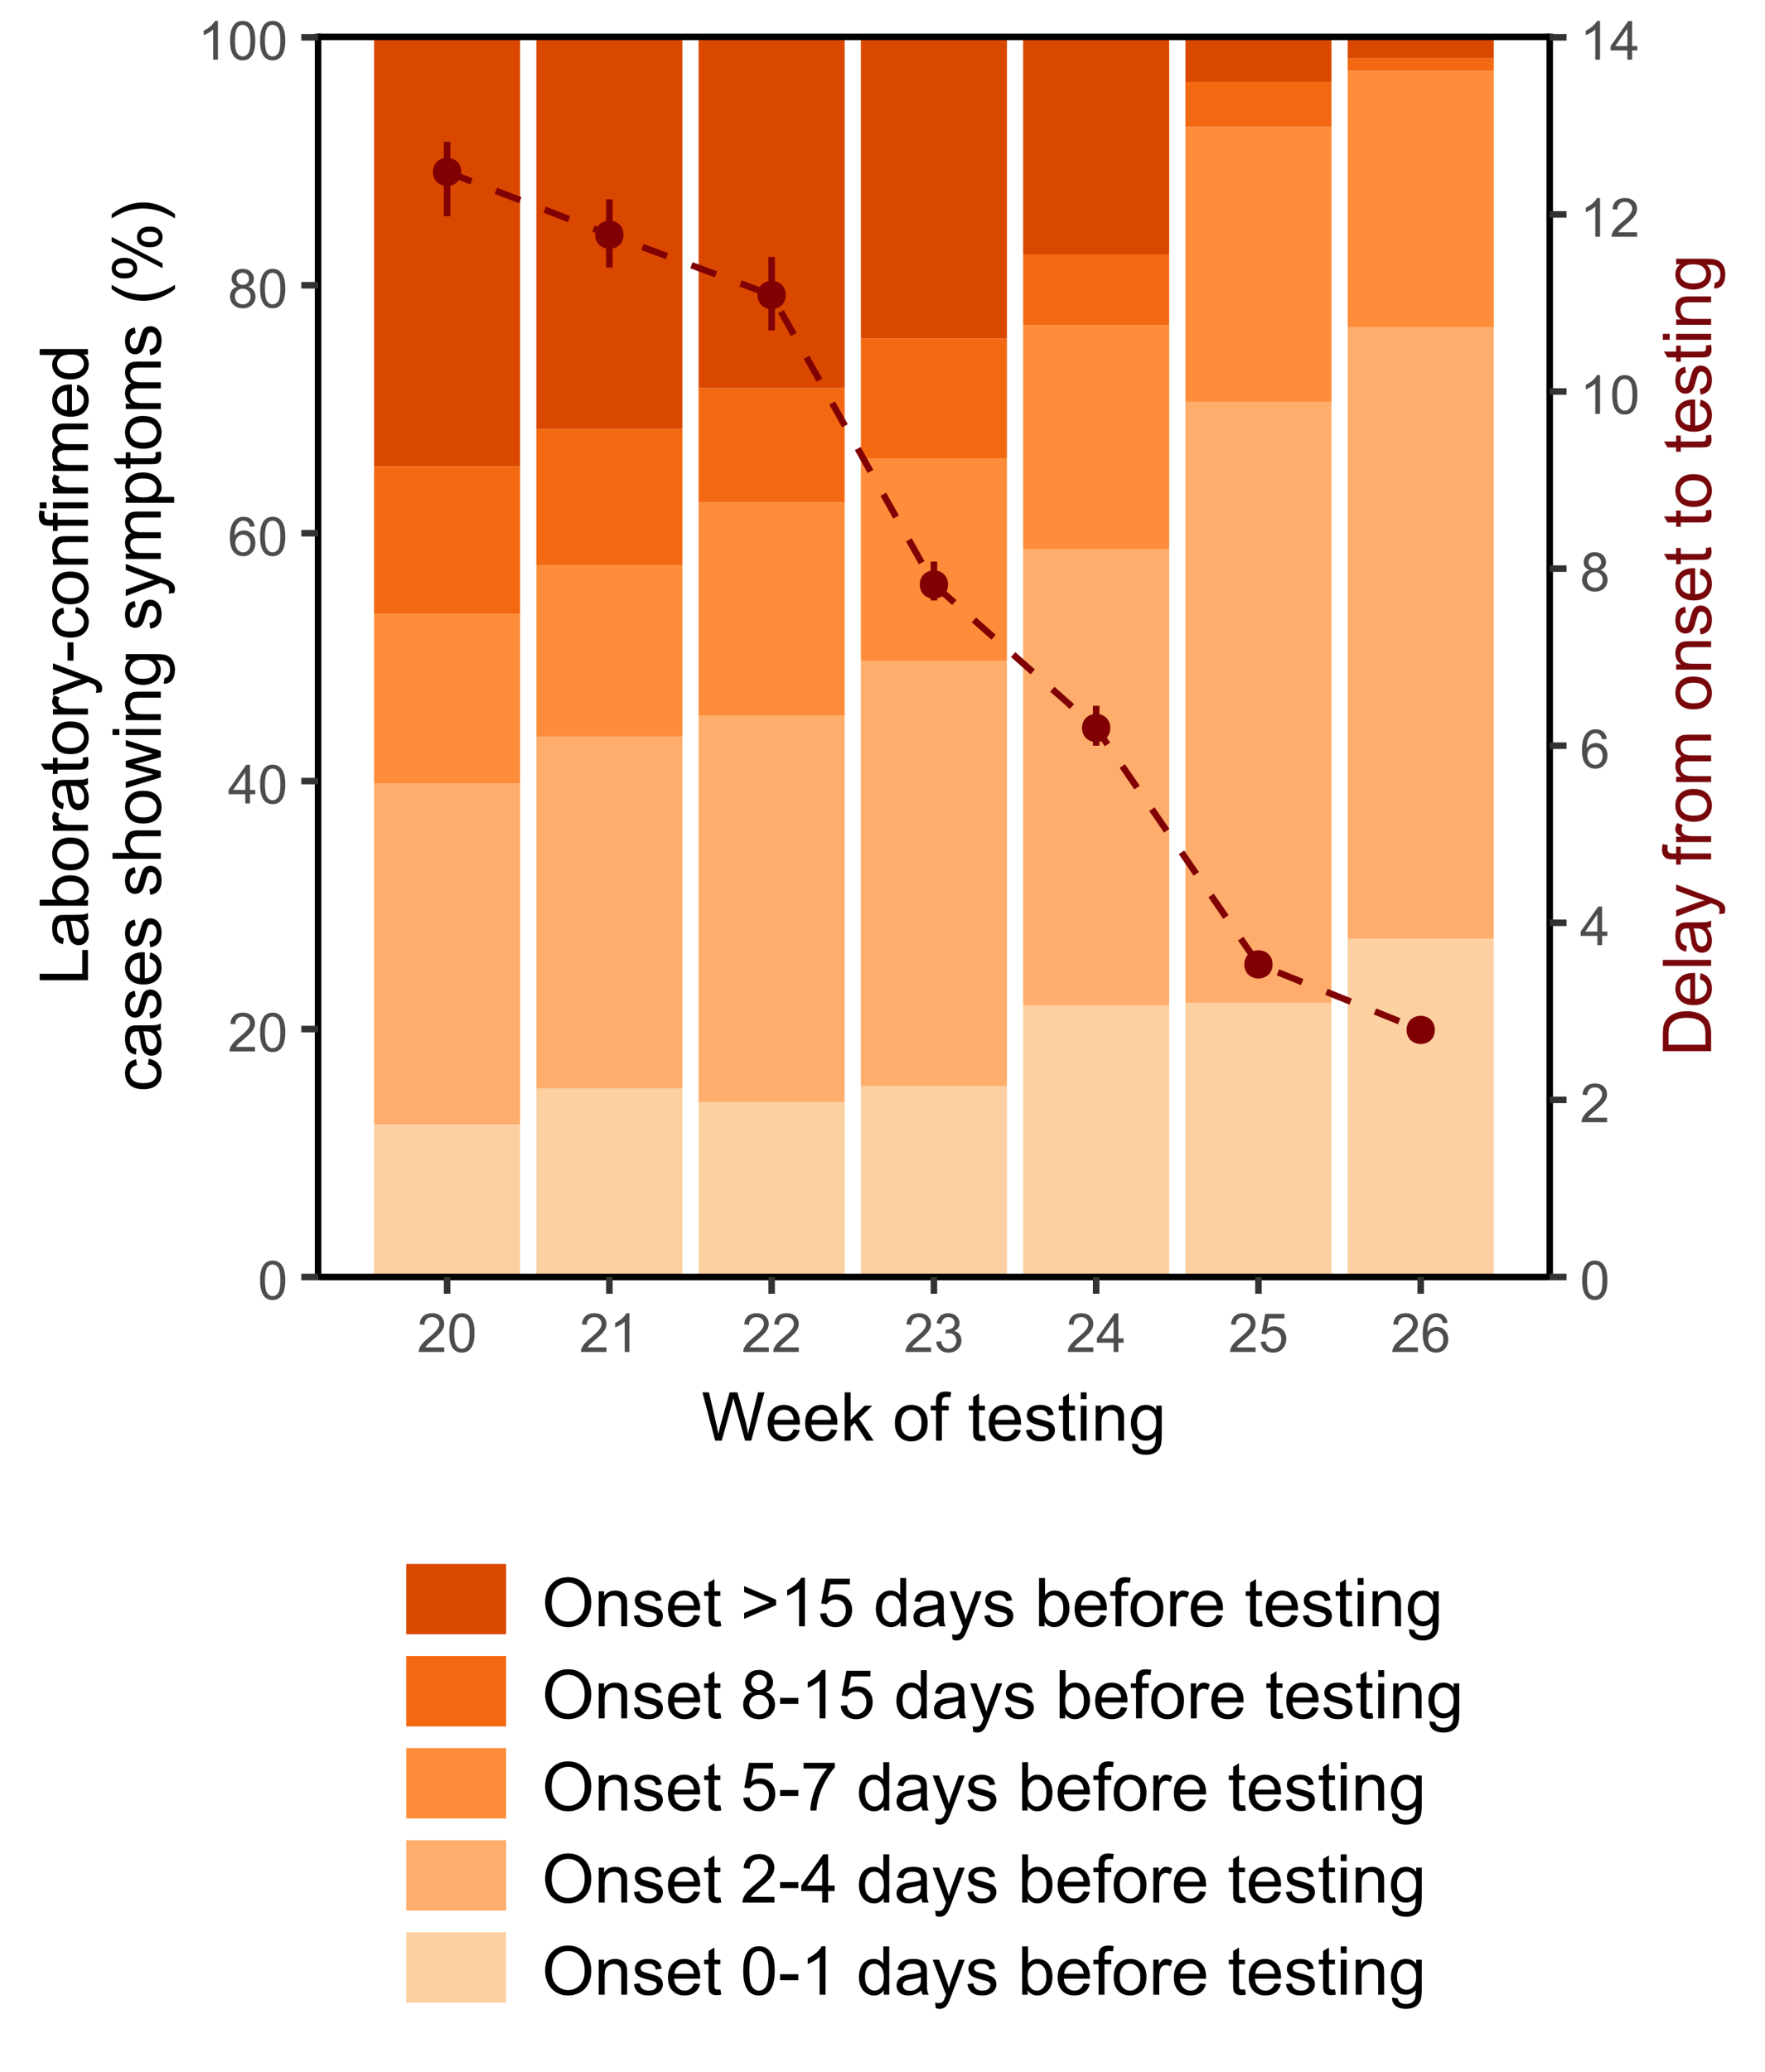 <?xml version="1.0" encoding="UTF-8"?>
<svg xmlns="http://www.w3.org/2000/svg" xmlns:xlink="http://www.w3.org/1999/xlink" width="288" height="338" viewBox="0 0 288 338">
<defs>
<g>
<g id="glyph-0-0">
<path d="M 0.367 -3.105 C 0.367 -3.852 0.441 -4.449 0.594 -4.906 C 0.75 -5.359 0.977 -5.711 1.277 -5.957 C 1.582 -6.203 1.961 -6.324 2.418 -6.324 C 2.758 -6.324 3.055 -6.258 3.309 -6.121 C 3.562 -5.984 3.773 -5.789 3.941 -5.531 C 4.105 -5.277 4.238 -4.965 4.332 -4.594 C 4.426 -4.227 4.473 -3.73 4.473 -3.105 C 4.473 -2.367 4.398 -1.77 4.246 -1.316 C 4.094 -0.863 3.867 -0.512 3.562 -0.266 C 3.262 -0.016 2.879 0.109 2.418 0.109 C 1.812 0.109 1.336 -0.109 0.988 -0.547 C 0.574 -1.07 0.367 -1.922 0.367 -3.105 M 1.16 -3.105 C 1.16 -2.074 1.281 -1.383 1.523 -1.043 C 1.766 -0.699 2.062 -0.527 2.418 -0.527 C 2.773 -0.527 3.074 -0.699 3.316 -1.043 C 3.559 -1.387 3.68 -2.074 3.68 -3.105 C 3.68 -4.145 3.559 -4.832 3.316 -5.172 C 3.074 -5.516 2.773 -5.684 2.41 -5.684 C 2.055 -5.684 1.773 -5.535 1.559 -5.234 C 1.293 -4.852 1.16 -4.141 1.16 -3.105 Z M 1.16 -3.105 "/>
</g>
<g id="glyph-0-1">
<path d="M 4.43 -0.742 L 4.43 0 L 0.266 0 C 0.262 -0.188 0.289 -0.367 0.355 -0.539 C 0.461 -0.82 0.633 -1.102 0.867 -1.375 C 1.098 -1.648 1.438 -1.969 1.879 -2.328 C 2.562 -2.891 3.023 -3.336 3.266 -3.664 C 3.508 -3.992 3.625 -4.301 3.625 -4.594 C 3.625 -4.898 3.516 -5.16 3.297 -5.367 C 3.078 -5.578 2.793 -5.684 2.441 -5.684 C 2.066 -5.684 1.77 -5.574 1.547 -5.352 C 1.324 -5.125 1.211 -4.816 1.207 -4.422 L 0.414 -4.504 C 0.469 -5.098 0.672 -5.547 1.027 -5.859 C 1.383 -6.168 1.859 -6.324 2.457 -6.324 C 3.062 -6.324 3.539 -6.156 3.895 -5.824 C 4.246 -5.488 4.422 -5.07 4.422 -4.578 C 4.422 -4.324 4.371 -4.078 4.266 -3.832 C 4.164 -3.59 3.992 -3.332 3.754 -3.062 C 3.516 -2.793 3.117 -2.426 2.562 -1.957 C 2.098 -1.566 1.801 -1.301 1.668 -1.164 C 1.535 -1.023 1.426 -0.883 1.34 -0.742 Z M 4.43 -0.742 "/>
</g>
<g id="glyph-0-2">
<path d="M 2.844 0 L 2.844 -1.508 L 0.113 -1.508 L 0.113 -2.219 L 2.988 -6.301 L 3.617 -6.301 L 3.617 -2.219 L 4.469 -2.219 L 4.469 -1.508 L 3.617 -1.508 L 3.617 0 L 2.844 0 M 2.844 -2.219 L 2.844 -5.059 L 0.871 -2.219 Z M 2.844 -2.219 "/>
</g>
<g id="glyph-0-3">
<path d="M 4.379 -4.758 L 3.609 -4.695 C 3.539 -5 3.441 -5.219 3.316 -5.359 C 3.109 -5.578 2.852 -5.688 2.543 -5.688 C 2.297 -5.688 2.082 -5.621 1.895 -5.484 C 1.652 -5.305 1.461 -5.047 1.32 -4.703 C 1.18 -4.363 1.105 -3.879 1.102 -3.25 C 1.285 -3.531 1.516 -3.742 1.785 -3.879 C 2.051 -4.016 2.336 -4.086 2.629 -4.086 C 3.145 -4.086 3.586 -3.898 3.945 -3.516 C 4.309 -3.137 4.492 -2.648 4.492 -2.047 C 4.492 -1.648 4.406 -1.281 4.234 -0.941 C 4.062 -0.605 3.828 -0.344 3.531 -0.164 C 3.234 0.016 2.895 0.109 2.52 0.109 C 1.875 0.109 1.348 -0.129 0.941 -0.605 C 0.535 -1.078 0.332 -1.859 0.332 -2.949 C 0.332 -4.164 0.555 -5.051 1.004 -5.602 C 1.398 -6.086 1.926 -6.324 2.59 -6.324 C 3.086 -6.324 3.492 -6.188 3.809 -5.91 C 4.125 -5.629 4.316 -5.246 4.379 -4.758 M 1.219 -2.039 C 1.219 -1.773 1.277 -1.52 1.391 -1.277 C 1.504 -1.031 1.66 -0.848 1.863 -0.719 C 2.066 -0.594 2.281 -0.527 2.504 -0.527 C 2.832 -0.527 3.113 -0.66 3.348 -0.926 C 3.582 -1.188 3.699 -1.547 3.699 -2 C 3.699 -2.434 3.582 -2.777 3.352 -3.027 C 3.121 -3.277 2.828 -3.402 2.477 -3.402 C 2.125 -3.402 1.828 -3.277 1.586 -3.027 C 1.344 -2.777 1.219 -2.449 1.219 -2.039 Z M 1.219 -2.039 "/>
</g>
<g id="glyph-0-4">
<path d="M 1.555 -3.418 C 1.234 -3.535 0.996 -3.699 0.844 -3.918 C 0.688 -4.137 0.609 -4.398 0.609 -4.699 C 0.609 -5.16 0.773 -5.543 1.105 -5.855 C 1.434 -6.168 1.871 -6.324 2.418 -6.324 C 2.969 -6.324 3.41 -6.164 3.746 -5.848 C 4.082 -5.527 4.25 -5.137 4.25 -4.68 C 4.25 -4.387 4.172 -4.133 4.02 -3.918 C 3.867 -3.699 3.633 -3.535 3.32 -3.418 C 3.707 -3.289 4.004 -3.086 4.203 -2.805 C 4.406 -2.523 4.508 -2.191 4.508 -1.801 C 4.508 -1.262 4.316 -0.809 3.938 -0.441 C 3.555 -0.074 3.055 0.109 2.434 0.109 C 1.809 0.109 1.309 -0.078 0.93 -0.445 C 0.547 -0.812 0.355 -1.273 0.355 -1.82 C 0.355 -2.23 0.461 -2.574 0.668 -2.852 C 0.875 -3.129 1.172 -3.316 1.555 -3.418 M 1.402 -4.727 C 1.402 -4.43 1.496 -4.184 1.688 -3.996 C 1.879 -3.809 2.129 -3.711 2.438 -3.711 C 2.734 -3.711 2.977 -3.805 3.168 -3.992 C 3.359 -4.18 3.453 -4.41 3.453 -4.684 C 3.453 -4.969 3.355 -5.207 3.16 -5.398 C 2.965 -5.594 2.719 -5.688 2.43 -5.688 C 2.133 -5.688 1.887 -5.594 1.691 -5.406 C 1.5 -5.215 1.402 -4.988 1.402 -4.727 M 1.152 -1.816 C 1.152 -1.598 1.203 -1.383 1.309 -1.176 C 1.414 -0.973 1.57 -0.812 1.773 -0.699 C 1.98 -0.586 2.203 -0.527 2.441 -0.527 C 2.809 -0.527 3.117 -0.648 3.355 -0.887 C 3.598 -1.121 3.719 -1.426 3.719 -1.793 C 3.719 -2.164 3.594 -2.473 3.344 -2.715 C 3.098 -2.961 2.789 -3.082 2.414 -3.082 C 2.051 -3.082 1.75 -2.961 1.512 -2.719 C 1.27 -2.48 1.152 -2.18 1.152 -1.816 Z M 1.152 -1.816 "/>
</g>
<g id="glyph-0-5">
<path d="M 3.277 0 L 2.504 0 L 2.504 -4.93 C 2.32 -4.75 2.074 -4.574 1.773 -4.395 C 1.469 -4.219 1.199 -4.086 0.957 -3.996 L 0.957 -4.742 C 1.391 -4.945 1.77 -5.195 2.094 -5.484 C 2.418 -5.773 2.645 -6.055 2.781 -6.324 L 3.277 -6.324 Z M 3.277 0 "/>
</g>
<g id="glyph-0-6">
<path d="M 0.371 -1.664 L 1.145 -1.766 C 1.23 -1.328 1.383 -1.012 1.598 -0.82 C 1.809 -0.625 2.07 -0.527 2.375 -0.527 C 2.738 -0.527 3.047 -0.656 3.297 -0.906 C 3.547 -1.16 3.672 -1.473 3.676 -1.844 C 3.672 -2.199 3.559 -2.492 3.324 -2.723 C 3.094 -2.953 2.797 -3.066 2.441 -3.066 C 2.293 -3.066 2.113 -3.039 1.895 -2.98 L 1.98 -3.66 C 2.031 -3.656 2.074 -3.652 2.105 -3.652 C 2.434 -3.652 2.73 -3.738 2.996 -3.91 C 3.258 -4.082 3.391 -4.348 3.391 -4.703 C 3.391 -4.988 3.293 -5.223 3.102 -5.41 C 2.91 -5.598 2.664 -5.688 2.359 -5.688 C 2.059 -5.688 1.809 -5.594 1.605 -5.406 C 1.406 -5.215 1.277 -4.934 1.219 -4.555 L 0.445 -4.691 C 0.543 -5.211 0.758 -5.613 1.09 -5.898 C 1.426 -6.184 1.844 -6.324 2.344 -6.324 C 2.688 -6.324 3.004 -6.25 3.293 -6.105 C 3.582 -5.957 3.801 -5.754 3.957 -5.5 C 4.109 -5.246 4.184 -4.973 4.184 -4.688 C 4.184 -4.414 4.113 -4.168 3.965 -3.945 C 3.82 -3.723 3.605 -3.543 3.316 -3.41 C 3.691 -3.324 3.98 -3.148 4.184 -2.875 C 4.391 -2.605 4.496 -2.266 4.496 -1.859 C 4.496 -1.312 4.293 -0.844 3.895 -0.461 C 3.492 -0.078 2.984 0.113 2.371 0.113 C 1.82 0.113 1.359 -0.055 0.996 -0.383 C 0.629 -0.711 0.422 -1.141 0.371 -1.664 Z M 0.371 -1.664 "/>
</g>
<g id="glyph-0-7">
<path d="M 0.367 -1.648 L 1.176 -1.719 C 1.238 -1.324 1.379 -1.027 1.598 -0.828 C 1.816 -0.629 2.078 -0.527 2.391 -0.527 C 2.762 -0.527 3.078 -0.668 3.336 -0.949 C 3.594 -1.23 3.723 -1.602 3.723 -2.066 C 3.723 -2.508 3.598 -2.855 3.348 -3.109 C 3.102 -3.367 2.777 -3.492 2.375 -3.492 C 2.125 -3.492 1.902 -3.438 1.703 -3.324 C 1.5 -3.211 1.344 -3.062 1.23 -2.883 L 0.504 -2.977 L 1.113 -6.215 L 4.246 -6.215 L 4.246 -5.473 L 1.73 -5.473 L 1.391 -3.781 C 1.77 -4.043 2.168 -4.176 2.582 -4.176 C 3.133 -4.176 3.598 -3.984 3.977 -3.605 C 4.352 -3.223 4.543 -2.734 4.543 -2.137 C 4.543 -1.566 4.375 -1.074 4.043 -0.656 C 3.641 -0.148 3.09 0.109 2.391 0.109 C 1.816 0.109 1.348 -0.055 0.984 -0.375 C 0.625 -0.695 0.418 -1.121 0.367 -1.648 Z M 0.367 -1.648 "/>
</g>
<g id="glyph-1-0">
<path d="M 2.223 0 L 0.133 -7.875 L 1.203 -7.875 L 2.402 -2.711 C 2.531 -2.172 2.641 -1.633 2.734 -1.102 C 2.934 -1.941 3.051 -2.43 3.09 -2.555 L 4.586 -7.875 L 5.844 -7.875 L 6.973 -3.891 C 7.254 -2.898 7.457 -1.973 7.586 -1.102 C 7.684 -1.598 7.816 -2.172 7.977 -2.812 L 9.211 -7.875 L 10.258 -7.875 L 8.102 0 L 7.094 0 L 5.438 -6 C 5.297 -6.5 5.215 -6.809 5.188 -6.922 C 5.105 -6.562 5.027 -6.254 4.957 -6 L 3.289 0 Z M 2.223 0 "/>
</g>
<g id="glyph-1-1">
<path d="M 4.629 -1.836 L 5.629 -1.715 C 5.473 -1.129 5.18 -0.676 4.754 -0.355 C 4.328 -0.031 3.781 0.129 3.121 0.129 C 2.285 0.129 1.625 -0.129 1.137 -0.641 C 0.648 -1.156 0.402 -1.875 0.402 -2.805 C 0.402 -3.762 0.648 -4.508 1.145 -5.039 C 1.637 -5.566 2.277 -5.832 3.066 -5.832 C 3.828 -5.832 4.453 -5.574 4.938 -5.055 C 5.418 -4.535 5.66 -3.805 5.66 -2.863 C 5.66 -2.805 5.66 -2.719 5.656 -2.605 L 1.402 -2.605 C 1.438 -1.977 1.613 -1.5 1.934 -1.164 C 2.254 -0.832 2.648 -0.664 3.125 -0.664 C 3.48 -0.664 3.781 -0.758 4.035 -0.945 C 4.285 -1.133 4.484 -1.43 4.629 -1.836 M 1.457 -3.398 L 4.641 -3.398 C 4.598 -3.879 4.477 -4.238 4.273 -4.48 C 3.969 -4.852 3.566 -5.039 3.078 -5.039 C 2.633 -5.039 2.262 -4.891 1.957 -4.594 C 1.656 -4.297 1.488 -3.898 1.457 -3.398 Z M 1.457 -3.398 "/>
</g>
<g id="glyph-1-2">
<path d="M 0.73 0 L 0.73 -7.875 L 1.695 -7.875 L 1.695 -3.383 L 3.984 -5.703 L 5.238 -5.703 L 3.055 -3.586 L 5.457 0 L 4.266 0 L 2.379 -2.918 L 1.695 -2.262 L 1.695 0 Z M 0.73 0 "/>
</g>
<g id="glyph-1-3">
</g>
<g id="glyph-1-4">
<path d="M 0.367 -2.852 C 0.367 -3.91 0.66 -4.691 1.246 -5.199 C 1.738 -5.621 2.336 -5.832 3.039 -5.832 C 3.824 -5.832 4.465 -5.574 4.961 -5.062 C 5.461 -4.547 5.711 -3.84 5.711 -2.934 C 5.711 -2.199 5.598 -1.621 5.379 -1.199 C 5.16 -0.781 4.84 -0.453 4.418 -0.219 C 3.996 0.012 3.539 0.129 3.039 0.129 C 2.242 0.129 1.598 -0.129 1.105 -0.641 C 0.613 -1.152 0.367 -1.891 0.367 -2.852 M 1.359 -2.852 C 1.359 -2.121 1.52 -1.574 1.836 -1.211 C 2.156 -0.848 2.555 -0.664 3.039 -0.664 C 3.52 -0.664 3.918 -0.848 4.238 -1.215 C 4.555 -1.578 4.715 -2.137 4.715 -2.883 C 4.715 -3.59 4.555 -4.125 4.234 -4.488 C 3.914 -4.852 3.516 -5.031 3.039 -5.031 C 2.555 -5.031 2.156 -4.852 1.836 -4.492 C 1.52 -4.129 1.359 -3.582 1.359 -2.852 Z M 1.359 -2.852 "/>
</g>
<g id="glyph-1-5">
<path d="M 0.957 0 L 0.957 -4.953 L 0.102 -4.953 L 0.102 -5.703 L 0.957 -5.703 L 0.957 -6.312 C 0.957 -6.695 0.988 -6.98 1.059 -7.164 C 1.152 -7.414 1.316 -7.617 1.551 -7.773 C 1.785 -7.93 2.113 -8.008 2.535 -8.008 C 2.809 -8.008 3.109 -7.977 3.438 -7.91 L 3.293 -7.07 C 3.094 -7.105 2.902 -7.121 2.723 -7.121 C 2.43 -7.121 2.223 -7.059 2.102 -6.934 C 1.977 -6.809 1.918 -6.574 1.918 -6.23 L 1.918 -5.703 L 3.031 -5.703 L 3.031 -4.953 L 1.918 -4.953 L 1.918 0 Z M 0.957 0 "/>
</g>
<g id="glyph-1-6">
<path d="M 2.836 -0.863 L 2.977 -0.012 C 2.703 0.047 2.461 0.074 2.246 0.074 C 1.895 0.074 1.621 0.02 1.43 -0.09 C 1.234 -0.203 1.098 -0.348 1.02 -0.527 C 0.941 -0.711 0.902 -1.09 0.902 -1.672 L 0.902 -4.953 L 0.195 -4.953 L 0.195 -5.703 L 0.902 -5.703 L 0.902 -7.117 L 1.863 -7.695 L 1.863 -5.703 L 2.836 -5.703 L 2.836 -4.953 L 1.863 -4.953 L 1.863 -1.617 C 1.863 -1.34 1.879 -1.164 1.914 -1.086 C 1.949 -1.008 2.004 -0.945 2.082 -0.898 C 2.16 -0.852 2.27 -0.828 2.41 -0.828 C 2.52 -0.828 2.66 -0.84 2.836 -0.863 Z M 2.836 -0.863 "/>
</g>
<g id="glyph-1-7">
<path d="M 0.34 -1.703 L 1.293 -1.852 C 1.348 -1.469 1.496 -1.176 1.742 -0.973 C 1.988 -0.77 2.332 -0.664 2.773 -0.664 C 3.215 -0.664 3.547 -0.758 3.758 -0.938 C 3.977 -1.117 4.082 -1.332 4.082 -1.574 C 4.082 -1.793 3.988 -1.965 3.797 -2.09 C 3.664 -2.176 3.336 -2.285 2.809 -2.418 C 2.102 -2.598 1.609 -2.75 1.336 -2.883 C 1.062 -3.012 0.852 -3.191 0.711 -3.426 C 0.57 -3.656 0.5 -3.91 0.5 -4.188 C 0.5 -4.445 0.559 -4.68 0.676 -4.895 C 0.789 -5.113 0.949 -5.293 1.148 -5.438 C 1.301 -5.547 1.504 -5.641 1.766 -5.719 C 2.023 -5.793 2.301 -5.832 2.602 -5.832 C 3.047 -5.832 3.441 -5.77 3.777 -5.641 C 4.117 -5.512 4.367 -5.336 4.527 -5.117 C 4.688 -4.895 4.801 -4.602 4.859 -4.234 L 3.914 -4.102 C 3.871 -4.398 3.75 -4.625 3.543 -4.789 C 3.336 -4.957 3.047 -5.039 2.668 -5.039 C 2.227 -5.039 1.91 -4.965 1.719 -4.816 C 1.527 -4.672 1.434 -4.5 1.434 -4.301 C 1.434 -4.176 1.473 -4.062 1.551 -3.965 C 1.633 -3.859 1.754 -3.773 1.922 -3.707 C 2.02 -3.672 2.305 -3.586 2.777 -3.461 C 3.461 -3.277 3.938 -3.125 4.207 -3.012 C 4.48 -2.895 4.691 -2.727 4.844 -2.504 C 5 -2.281 5.074 -2.004 5.074 -1.676 C 5.074 -1.352 4.98 -1.051 4.793 -0.766 C 4.605 -0.48 4.336 -0.262 3.98 -0.105 C 3.625 0.051 3.223 0.129 2.777 0.129 C 2.035 0.129 1.473 -0.023 1.082 -0.332 C 0.695 -0.641 0.445 -1.098 0.34 -1.703 Z M 0.34 -1.703 "/>
</g>
<g id="glyph-1-8">
<path d="M 0.73 -6.762 L 0.73 -7.875 L 1.695 -7.875 L 1.695 -6.762 L 0.73 -6.762 M 0.73 0 L 0.73 -5.703 L 1.695 -5.703 L 1.695 0 Z M 0.73 0 "/>
</g>
<g id="glyph-1-9">
<path d="M 0.727 0 L 0.727 -5.703 L 1.594 -5.703 L 1.594 -4.895 C 2.016 -5.52 2.621 -5.832 3.41 -5.832 C 3.754 -5.832 4.07 -5.77 4.359 -5.648 C 4.648 -5.523 4.863 -5.363 5.008 -5.16 C 5.148 -4.961 5.25 -4.723 5.305 -4.445 C 5.344 -4.27 5.359 -3.953 5.359 -3.508 L 5.359 0 L 4.395 0 L 4.395 -3.469 C 4.395 -3.863 4.355 -4.156 4.281 -4.352 C 4.207 -4.547 4.07 -4.703 3.879 -4.82 C 3.688 -4.938 3.465 -4.996 3.207 -4.996 C 2.793 -4.996 2.438 -4.863 2.141 -4.602 C 1.84 -4.34 1.691 -3.844 1.691 -3.117 L 1.691 0 Z M 0.727 0 "/>
</g>
<g id="glyph-1-10">
<path d="M 0.547 0.473 L 1.488 0.613 C 1.527 0.902 1.637 1.113 1.816 1.246 C 2.055 1.426 2.383 1.516 2.797 1.516 C 3.246 1.516 3.59 1.426 3.836 1.246 C 4.078 1.066 4.242 0.816 4.328 0.492 C 4.379 0.297 4.402 -0.117 4.398 -0.746 C 3.977 -0.25 3.449 0 2.82 0 C 2.035 0 1.43 -0.281 1 -0.848 C 0.57 -1.414 0.355 -2.094 0.355 -2.883 C 0.355 -3.43 0.453 -3.93 0.648 -4.391 C 0.848 -4.852 1.133 -5.207 1.508 -5.457 C 1.879 -5.707 2.32 -5.832 2.824 -5.832 C 3.5 -5.832 4.055 -5.562 4.492 -5.016 L 4.492 -5.703 L 5.383 -5.703 L 5.383 -0.773 C 5.383 0.113 5.293 0.742 5.109 1.113 C 4.93 1.484 4.645 1.777 4.25 1.992 C 3.859 2.207 3.375 2.316 2.805 2.316 C 2.125 2.316 1.574 2.16 1.156 1.855 C 0.734 1.551 0.535 1.09 0.547 0.473 M 1.348 -2.953 C 1.348 -2.207 1.496 -1.66 1.793 -1.316 C 2.09 -0.973 2.465 -0.801 2.91 -0.801 C 3.355 -0.801 3.727 -0.973 4.027 -1.312 C 4.328 -1.656 4.48 -2.191 4.48 -2.922 C 4.48 -3.621 4.324 -4.148 4.016 -4.5 C 3.707 -4.855 3.332 -5.031 2.895 -5.031 C 2.465 -5.031 2.102 -4.859 1.801 -4.508 C 1.5 -4.16 1.348 -3.641 1.348 -2.953 Z M 1.348 -2.953 "/>
</g>
<g id="glyph-1-11">
<path d="M 0.531 -3.836 C 0.531 -5.141 0.883 -6.164 1.586 -6.906 C 2.285 -7.645 3.191 -8.016 4.301 -8.016 C 5.027 -8.016 5.684 -7.84 6.27 -7.492 C 6.852 -7.145 7.297 -6.66 7.602 -6.039 C 7.91 -5.418 8.062 -4.715 8.062 -3.926 C 8.062 -3.129 7.902 -2.414 7.578 -1.781 C 7.258 -1.152 6.801 -0.676 6.211 -0.352 C 5.617 -0.027 4.98 0.133 4.297 0.133 C 3.555 0.133 2.895 -0.043 2.309 -0.402 C 1.727 -0.762 1.285 -1.25 0.984 -1.867 C 0.684 -2.488 0.531 -3.145 0.531 -3.836 M 1.605 -3.82 C 1.605 -2.871 1.859 -2.121 2.371 -1.578 C 2.883 -1.031 3.523 -0.758 4.293 -0.758 C 5.074 -0.758 5.723 -1.031 6.227 -1.586 C 6.734 -2.137 6.988 -2.918 6.988 -3.93 C 6.988 -4.574 6.879 -5.133 6.664 -5.609 C 6.445 -6.09 6.129 -6.457 5.711 -6.723 C 5.297 -6.984 4.828 -7.117 4.309 -7.117 C 3.57 -7.117 2.934 -6.863 2.402 -6.355 C 1.871 -5.852 1.605 -5.004 1.605 -3.82 Z M 1.605 -3.82 "/>
</g>
<g id="glyph-1-12">
<path d="M 5.816 -3.441 L 0.602 -1.215 L 0.602 -2.176 L 4.73 -3.891 L 0.602 -5.586 L 0.602 -6.547 L 5.816 -4.344 Z M 5.816 -3.441 "/>
</g>
<g id="glyph-1-13">
<path d="M 4.098 0 L 3.133 0 L 3.133 -6.16 C 2.898 -5.938 2.594 -5.715 2.215 -5.496 C 1.836 -5.273 1.5 -5.105 1.199 -4.996 L 1.199 -5.93 C 1.738 -6.184 2.211 -6.492 2.617 -6.852 C 3.02 -7.215 3.309 -7.566 3.477 -7.906 L 4.098 -7.906 Z M 4.098 0 "/>
</g>
<g id="glyph-1-14">
<path d="M 0.457 -2.062 L 1.473 -2.148 C 1.547 -1.656 1.723 -1.281 1.996 -1.035 C 2.27 -0.785 2.602 -0.66 2.984 -0.66 C 3.453 -0.66 3.844 -0.836 4.168 -1.188 C 4.492 -1.539 4.652 -2.004 4.652 -2.582 C 4.652 -3.137 4.496 -3.57 4.188 -3.891 C 3.879 -4.207 3.473 -4.367 2.969 -4.367 C 2.66 -4.367 2.379 -4.297 2.125 -4.156 C 1.875 -4.012 1.68 -3.828 1.535 -3.605 L 0.629 -3.723 L 1.391 -7.766 L 5.305 -7.766 L 5.305 -6.844 L 2.164 -6.844 L 1.742 -4.727 C 2.211 -5.055 2.707 -5.219 3.227 -5.219 C 3.914 -5.219 4.496 -4.984 4.969 -4.508 C 5.441 -4.031 5.676 -3.418 5.676 -2.668 C 5.676 -1.957 5.469 -1.34 5.055 -0.82 C 4.551 -0.184 3.859 0.133 2.984 0.133 C 2.27 0.133 1.688 -0.066 1.234 -0.469 C 0.781 -0.867 0.52 -1.398 0.457 -2.062 Z M 0.457 -2.062 "/>
</g>
<g id="glyph-1-15">
<path d="M 4.426 0 L 4.426 -0.719 C 4.062 -0.152 3.531 0.129 2.832 0.129 C 2.375 0.129 1.957 0.004 1.578 -0.246 C 1.195 -0.496 0.898 -0.848 0.691 -1.297 C 0.48 -1.746 0.375 -2.262 0.375 -2.848 C 0.375 -3.414 0.473 -3.934 0.66 -4.395 C 0.852 -4.859 1.137 -5.215 1.516 -5.461 C 1.895 -5.711 2.32 -5.832 2.789 -5.832 C 3.133 -5.832 3.438 -5.762 3.707 -5.617 C 3.977 -5.469 4.191 -5.281 4.359 -5.047 L 4.359 -7.875 L 5.324 -7.875 L 5.324 0 L 4.426 0 M 1.371 -2.848 C 1.371 -2.117 1.523 -1.57 1.832 -1.207 C 2.141 -0.848 2.504 -0.664 2.922 -0.664 C 3.344 -0.664 3.703 -0.84 4 -1.184 C 4.293 -1.531 4.441 -2.059 4.441 -2.766 C 4.441 -3.547 4.293 -4.121 3.992 -4.484 C 3.691 -4.852 3.32 -5.031 2.879 -5.031 C 2.449 -5.031 2.09 -4.855 1.801 -4.508 C 1.516 -4.156 1.371 -3.602 1.371 -2.848 Z M 1.371 -2.848 "/>
</g>
<g id="glyph-1-16">
<path d="M 4.445 -0.703 C 4.09 -0.398 3.746 -0.184 3.414 -0.059 C 3.082 0.066 2.727 0.129 2.348 0.129 C 1.719 0.129 1.238 -0.023 0.902 -0.332 C 0.566 -0.637 0.398 -1.027 0.398 -1.504 C 0.398 -1.781 0.461 -2.039 0.59 -2.27 C 0.715 -2.5 0.883 -2.688 1.086 -2.824 C 1.293 -2.965 1.523 -3.07 1.781 -3.141 C 1.973 -3.191 2.258 -3.242 2.641 -3.289 C 3.422 -3.379 3.996 -3.492 4.367 -3.621 C 4.371 -3.754 4.371 -3.836 4.371 -3.871 C 4.371 -4.266 4.281 -4.543 4.098 -4.703 C 3.852 -4.922 3.484 -5.031 2.996 -5.031 C 2.543 -5.031 2.207 -4.953 1.988 -4.793 C 1.773 -4.633 1.613 -4.352 1.508 -3.949 L 0.562 -4.078 C 0.648 -4.48 0.793 -4.809 0.988 -5.059 C 1.184 -5.305 1.469 -5.496 1.844 -5.633 C 2.215 -5.766 2.645 -5.832 3.137 -5.832 C 3.625 -5.832 4.02 -5.777 4.324 -5.66 C 4.629 -5.547 4.852 -5.402 4.996 -5.23 C 5.137 -5.055 5.238 -4.836 5.297 -4.57 C 5.328 -4.406 5.344 -4.109 5.344 -3.68 L 5.344 -2.391 C 5.344 -1.492 5.363 -0.922 5.406 -0.684 C 5.445 -0.445 5.527 -0.219 5.648 0 L 4.641 0 C 4.539 -0.199 4.477 -0.434 4.445 -0.703 M 4.367 -2.863 C 4.016 -2.719 3.488 -2.598 2.789 -2.496 C 2.391 -2.441 2.109 -2.375 1.945 -2.305 C 1.781 -2.234 1.652 -2.129 1.562 -1.988 C 1.473 -1.852 1.43 -1.699 1.43 -1.531 C 1.43 -1.273 1.527 -1.059 1.723 -0.887 C 1.918 -0.715 2.203 -0.629 2.578 -0.629 C 2.949 -0.629 3.281 -0.711 3.57 -0.871 C 3.863 -1.035 4.074 -1.258 4.211 -1.543 C 4.316 -1.762 4.367 -2.082 4.367 -2.508 Z M 4.367 -2.863 "/>
</g>
<g id="glyph-1-17">
<path d="M 0.684 2.195 L 0.574 1.289 C 0.785 1.348 0.969 1.375 1.129 1.375 C 1.344 1.375 1.516 1.34 1.645 1.266 C 1.773 1.195 1.879 1.094 1.961 0.969 C 2.02 0.871 2.121 0.629 2.258 0.246 C 2.273 0.195 2.301 0.113 2.344 0.012 L 0.176 -5.703 L 1.219 -5.703 L 2.406 -2.402 C 2.559 -1.98 2.699 -1.543 2.82 -1.078 C 2.93 -1.523 3.062 -1.957 3.219 -2.379 L 4.438 -5.703 L 5.402 -5.703 L 3.234 0.098 C 3 0.723 2.82 1.156 2.691 1.391 C 2.52 1.711 2.32 1.945 2.102 2.094 C 1.879 2.242 1.613 2.316 1.305 2.316 C 1.117 2.316 0.91 2.277 0.684 2.195 Z M 0.684 2.195 "/>
</g>
<g id="glyph-1-18">
<path d="M 1.617 0 L 0.719 0 L 0.719 -7.875 L 1.688 -7.875 L 1.688 -5.066 C 2.094 -5.578 2.617 -5.832 3.25 -5.832 C 3.602 -5.832 3.934 -5.762 4.246 -5.621 C 4.559 -5.48 4.816 -5.281 5.02 -5.023 C 5.223 -4.77 5.379 -4.461 5.496 -4.098 C 5.609 -3.738 5.668 -3.352 5.668 -2.938 C 5.668 -1.961 5.426 -1.203 4.941 -0.672 C 4.457 -0.137 3.879 0.129 3.203 0.129 C 2.527 0.129 2 -0.152 1.617 -0.715 L 1.617 0 M 1.605 -2.895 C 1.605 -2.211 1.699 -1.719 1.887 -1.414 C 2.191 -0.914 2.602 -0.664 3.121 -0.664 C 3.543 -0.664 3.91 -0.848 4.215 -1.215 C 4.523 -1.582 4.68 -2.129 4.68 -2.859 C 4.68 -3.602 4.531 -4.152 4.234 -4.508 C 3.941 -4.859 3.582 -5.039 3.164 -5.039 C 2.742 -5.039 2.375 -4.855 2.066 -4.488 C 1.762 -4.121 1.605 -3.59 1.605 -2.895 Z M 1.605 -2.895 "/>
</g>
<g id="glyph-1-19">
<path d="M 0.715 0 L 0.715 -5.703 L 1.586 -5.703 L 1.586 -4.84 C 1.805 -5.242 2.012 -5.512 2.199 -5.641 C 2.387 -5.77 2.594 -5.832 2.82 -5.832 C 3.145 -5.832 3.477 -5.73 3.812 -5.523 L 3.48 -4.625 C 3.242 -4.766 3.008 -4.832 2.773 -4.836 C 2.559 -4.832 2.371 -4.77 2.203 -4.645 C 2.035 -4.516 1.914 -4.34 1.844 -4.113 C 1.734 -3.77 1.68 -3.395 1.68 -2.984 L 1.68 0 Z M 0.715 0 "/>
</g>
<g id="glyph-1-20">
<path d="M 1.945 -4.27 C 1.543 -4.418 1.246 -4.625 1.055 -4.898 C 0.859 -5.172 0.762 -5.496 0.762 -5.875 C 0.762 -6.449 0.969 -6.93 1.379 -7.32 C 1.793 -7.711 2.34 -7.906 3.023 -7.906 C 3.711 -7.906 4.266 -7.707 4.684 -7.309 C 5.102 -6.906 5.312 -6.422 5.312 -5.848 C 5.312 -5.484 5.215 -5.168 5.023 -4.895 C 4.832 -4.625 4.543 -4.418 4.152 -4.27 C 4.637 -4.113 5.004 -3.859 5.254 -3.508 C 5.508 -3.156 5.633 -2.738 5.633 -2.25 C 5.633 -1.578 5.395 -1.012 4.922 -0.555 C 4.445 -0.094 3.816 0.133 3.039 0.133 C 2.262 0.133 1.637 -0.098 1.16 -0.555 C 0.684 -1.016 0.445 -1.59 0.445 -2.277 C 0.445 -2.789 0.574 -3.219 0.836 -3.562 C 1.094 -3.91 1.465 -4.145 1.945 -4.27 M 1.75 -5.906 C 1.75 -5.535 1.871 -5.23 2.109 -4.996 C 2.352 -4.758 2.664 -4.641 3.047 -4.641 C 3.418 -4.641 3.723 -4.758 3.961 -4.992 C 4.199 -5.227 4.316 -5.516 4.32 -5.855 C 4.316 -6.211 4.195 -6.508 3.949 -6.75 C 3.707 -6.992 3.398 -7.109 3.035 -7.109 C 2.664 -7.109 2.359 -6.992 2.117 -6.758 C 1.871 -6.52 1.75 -6.238 1.75 -5.906 M 1.438 -2.273 C 1.438 -1.996 1.504 -1.73 1.637 -1.473 C 1.766 -1.215 1.961 -1.016 2.219 -0.871 C 2.477 -0.73 2.754 -0.66 3.051 -0.66 C 3.512 -0.66 3.895 -0.809 4.195 -1.105 C 4.496 -1.402 4.645 -1.781 4.645 -2.238 C 4.645 -2.707 4.492 -3.09 4.18 -3.395 C 3.871 -3.699 3.484 -3.852 3.02 -3.852 C 2.562 -3.852 2.188 -3.699 1.887 -3.398 C 1.59 -3.098 1.438 -2.723 1.438 -2.273 Z M 1.438 -2.273 "/>
</g>
<g id="glyph-1-21">
<path d="M 0.348 -2.363 L 0.348 -3.336 L 3.32 -3.336 L 3.32 -2.363 Z M 0.348 -2.363 "/>
</g>
<g id="glyph-1-22">
<path d="M 0.52 -6.844 L 0.52 -7.773 L 5.617 -7.773 L 5.617 -7.02 C 5.117 -6.488 4.621 -5.777 4.129 -4.895 C 3.637 -4.008 3.254 -3.098 2.984 -2.164 C 2.793 -1.504 2.668 -0.785 2.617 0 L 1.621 0 C 1.633 -0.621 1.754 -1.367 1.988 -2.246 C 2.219 -3.121 2.555 -3.969 2.988 -4.781 C 3.426 -5.598 3.887 -6.285 4.379 -6.844 Z M 0.52 -6.844 "/>
</g>
<g id="glyph-1-23">
<path d="M 5.539 -0.93 L 5.539 0 L 0.332 0 C 0.324 -0.234 0.363 -0.457 0.445 -0.672 C 0.578 -1.027 0.789 -1.375 1.082 -1.719 C 1.375 -2.062 1.797 -2.461 2.348 -2.91 C 3.203 -3.613 3.781 -4.168 4.082 -4.578 C 4.383 -4.988 4.531 -5.375 4.531 -5.742 C 4.531 -6.125 4.395 -6.449 4.121 -6.711 C 3.848 -6.973 3.492 -7.105 3.051 -7.105 C 2.586 -7.105 2.211 -6.965 1.934 -6.688 C 1.656 -6.406 1.512 -6.02 1.508 -5.527 L 0.516 -5.629 C 0.582 -6.371 0.84 -6.934 1.285 -7.324 C 1.727 -7.711 2.324 -7.906 3.07 -7.906 C 3.828 -7.906 4.426 -7.695 4.867 -7.277 C 5.305 -6.859 5.527 -6.34 5.527 -5.719 C 5.527 -5.406 5.461 -5.094 5.332 -4.789 C 5.203 -4.488 4.992 -4.168 4.691 -3.828 C 4.395 -3.492 3.895 -3.031 3.203 -2.445 C 2.621 -1.957 2.25 -1.625 2.086 -1.453 C 1.918 -1.277 1.781 -1.105 1.676 -0.93 Z M 5.539 -0.93 "/>
</g>
<g id="glyph-1-24">
<path d="M 3.555 0 L 3.555 -1.887 L 0.141 -1.887 L 0.141 -2.773 L 3.734 -7.875 L 4.523 -7.875 L 4.523 -2.773 L 5.586 -2.773 L 5.586 -1.887 L 4.523 -1.887 L 4.523 0 L 3.555 0 M 3.555 -2.773 L 3.555 -6.32 L 1.09 -2.773 Z M 3.555 -2.773 "/>
</g>
<g id="glyph-1-25">
<path d="M 0.457 -3.883 C 0.457 -4.812 0.551 -5.562 0.742 -6.133 C 0.934 -6.699 1.219 -7.137 1.598 -7.445 C 1.977 -7.754 2.449 -7.906 3.023 -7.906 C 3.445 -7.906 3.816 -7.82 4.137 -7.652 C 4.453 -7.48 4.719 -7.234 4.926 -6.914 C 5.133 -6.594 5.297 -6.203 5.414 -5.746 C 5.531 -5.285 5.59 -4.664 5.59 -3.883 C 5.59 -2.961 5.496 -2.215 5.305 -1.645 C 5.117 -1.078 4.832 -0.641 4.457 -0.332 C 4.078 -0.02 3.602 0.133 3.023 0.133 C 2.266 0.133 1.668 -0.137 1.234 -0.684 C 0.715 -1.336 0.457 -2.406 0.457 -3.883 M 1.449 -3.883 C 1.449 -2.59 1.602 -1.73 1.902 -1.301 C 2.207 -0.875 2.578 -0.66 3.023 -0.66 C 3.469 -0.66 3.84 -0.875 4.145 -1.305 C 4.445 -1.734 4.598 -2.594 4.598 -3.883 C 4.598 -5.18 4.445 -6.039 4.145 -6.469 C 3.84 -6.895 3.465 -7.105 3.012 -7.105 C 2.57 -7.105 2.215 -6.918 1.949 -6.543 C 1.617 -6.062 1.449 -5.176 1.449 -3.883 Z M 1.449 -3.883 "/>
</g>
<g id="glyph-2-0">
<path d="M 0 -0.805 L -7.875 -0.805 L -7.875 -1.848 L -0.93 -1.848 L -0.93 -5.727 L 0 -5.727 Z M 0 -0.805 "/>
</g>
<g id="glyph-2-1">
<path d="M -0.703 -4.445 C -0.398 -4.09 -0.184 -3.746 -0.059 -3.414 C 0.066 -3.082 0.129 -2.727 0.129 -2.348 C 0.129 -1.719 -0.023 -1.238 -0.332 -0.902 C -0.637 -0.566 -1.027 -0.398 -1.504 -0.398 C -1.781 -0.398 -2.039 -0.461 -2.27 -0.59 C -2.5 -0.715 -2.688 -0.883 -2.824 -1.086 C -2.965 -1.293 -3.07 -1.527 -3.141 -1.785 C -3.191 -1.973 -3.242 -2.258 -3.289 -2.641 C -3.379 -3.422 -3.492 -3.996 -3.621 -4.367 C -3.754 -4.371 -3.836 -4.371 -3.871 -4.371 C -4.266 -4.371 -4.543 -4.281 -4.703 -4.098 C -4.922 -3.852 -5.031 -3.484 -5.031 -2.996 C -5.031 -2.543 -4.953 -2.207 -4.793 -1.988 C -4.633 -1.773 -4.352 -1.613 -3.949 -1.508 L -4.078 -0.562 C -4.48 -0.648 -4.809 -0.793 -5.059 -0.988 C -5.305 -1.184 -5.496 -1.469 -5.633 -1.844 C -5.766 -2.215 -5.832 -2.645 -5.832 -3.137 C -5.832 -3.625 -5.777 -4.02 -5.66 -4.324 C -5.547 -4.629 -5.402 -4.852 -5.23 -4.996 C -5.055 -5.137 -4.836 -5.238 -4.57 -5.297 C -4.406 -5.328 -4.109 -5.344 -3.68 -5.344 L -2.391 -5.344 C -1.492 -5.344 -0.922 -5.363 -0.684 -5.406 C -0.445 -5.445 -0.219 -5.527 0 -5.648 L 0 -4.641 C -0.199 -4.539 -0.434 -4.477 -0.703 -4.445 M -2.863 -4.367 C -2.719 -4.016 -2.598 -3.488 -2.496 -2.789 C -2.441 -2.391 -2.375 -2.109 -2.305 -1.945 C -2.234 -1.781 -2.129 -1.652 -1.988 -1.562 C -1.852 -1.473 -1.699 -1.43 -1.531 -1.43 C -1.273 -1.43 -1.059 -1.527 -0.887 -1.723 C -0.715 -1.918 -0.629 -2.203 -0.629 -2.578 C -0.629 -2.949 -0.711 -3.281 -0.871 -3.57 C -1.035 -3.863 -1.258 -4.074 -1.543 -4.211 C -1.762 -4.316 -2.082 -4.367 -2.508 -4.367 Z M -2.863 -4.367 "/>
</g>
<g id="glyph-2-2">
<path d="M 0 -1.617 L 0 -0.719 L -7.875 -0.719 L -7.875 -1.688 L -5.066 -1.688 C -5.578 -2.094 -5.832 -2.617 -5.832 -3.25 C -5.832 -3.602 -5.762 -3.934 -5.621 -4.246 C -5.48 -4.559 -5.281 -4.816 -5.023 -5.02 C -4.77 -5.223 -4.461 -5.379 -4.098 -5.496 C -3.738 -5.609 -3.352 -5.668 -2.938 -5.668 C -1.961 -5.668 -1.203 -5.426 -0.672 -4.941 C -0.137 -4.457 0.129 -3.879 0.129 -3.203 C 0.129 -2.527 -0.152 -2 -0.715 -1.617 L 0 -1.617 M -2.895 -1.605 C -2.211 -1.605 -1.719 -1.699 -1.414 -1.887 C -0.914 -2.191 -0.664 -2.602 -0.664 -3.121 C -0.664 -3.543 -0.848 -3.91 -1.215 -4.215 C -1.582 -4.523 -2.129 -4.68 -2.855 -4.68 C -3.602 -4.68 -4.152 -4.531 -4.508 -4.234 C -4.859 -3.941 -5.039 -3.582 -5.039 -3.164 C -5.039 -2.742 -4.855 -2.375 -4.488 -2.066 C -4.121 -1.762 -3.59 -1.605 -2.895 -1.605 Z M -2.895 -1.605 "/>
</g>
<g id="glyph-2-3">
<path d="M -2.852 -0.367 C -3.91 -0.367 -4.691 -0.66 -5.199 -1.246 C -5.621 -1.738 -5.832 -2.336 -5.832 -3.039 C -5.832 -3.824 -5.574 -4.465 -5.062 -4.961 C -4.547 -5.461 -3.84 -5.711 -2.934 -5.711 C -2.199 -5.711 -1.621 -5.598 -1.199 -5.379 C -0.781 -5.16 -0.453 -4.84 -0.219 -4.418 C 0.012 -3.996 0.129 -3.539 0.129 -3.039 C 0.129 -2.242 -0.129 -1.598 -0.641 -1.105 C -1.152 -0.613 -1.891 -0.367 -2.852 -0.367 M -2.852 -1.359 C -2.121 -1.359 -1.574 -1.52 -1.211 -1.836 C -0.848 -2.156 -0.664 -2.555 -0.664 -3.039 C -0.664 -3.52 -0.848 -3.918 -1.215 -4.238 C -1.578 -4.555 -2.137 -4.715 -2.883 -4.715 C -3.59 -4.715 -4.125 -4.555 -4.488 -4.234 C -4.852 -3.914 -5.031 -3.516 -5.031 -3.039 C -5.031 -2.559 -4.852 -2.156 -4.492 -1.836 C -4.129 -1.52 -3.582 -1.359 -2.852 -1.359 Z M -2.852 -1.359 "/>
</g>
<g id="glyph-2-4">
<path d="M 0 -0.715 L -5.703 -0.715 L -5.703 -1.586 L -4.84 -1.586 C -5.242 -1.805 -5.512 -2.012 -5.641 -2.199 C -5.77 -2.387 -5.832 -2.594 -5.832 -2.82 C -5.832 -3.145 -5.73 -3.477 -5.523 -3.812 L -4.625 -3.48 C -4.766 -3.246 -4.832 -3.008 -4.836 -2.773 C -4.832 -2.559 -4.77 -2.371 -4.645 -2.203 C -4.516 -2.035 -4.34 -1.914 -4.113 -1.844 C -3.77 -1.734 -3.395 -1.68 -2.984 -1.68 L 0 -1.68 Z M 0 -0.715 "/>
</g>
<g id="glyph-2-5">
<path d="M -0.863 -2.836 L -0.012 -2.977 C 0.047 -2.703 0.074 -2.461 0.074 -2.246 C 0.074 -1.895 0.02 -1.621 -0.09 -1.43 C -0.203 -1.234 -0.348 -1.098 -0.527 -1.02 C -0.711 -0.941 -1.09 -0.902 -1.672 -0.902 L -4.953 -0.902 L -4.953 -0.195 L -5.703 -0.195 L -5.703 -0.902 L -7.117 -0.902 L -7.695 -1.863 L -5.703 -1.863 L -5.703 -2.836 L -4.953 -2.836 L -4.953 -1.863 L -1.617 -1.863 C -1.34 -1.863 -1.164 -1.879 -1.086 -1.914 C -1.008 -1.949 -0.945 -2.004 -0.898 -2.082 C -0.852 -2.16 -0.828 -2.27 -0.828 -2.41 C -0.828 -2.52 -0.84 -2.66 -0.863 -2.836 Z M -0.863 -2.836 "/>
</g>
<g id="glyph-2-6">
<path d="M 2.195 -0.684 L 1.289 -0.574 C 1.348 -0.785 1.375 -0.969 1.375 -1.129 C 1.375 -1.344 1.34 -1.516 1.266 -1.645 C 1.195 -1.773 1.094 -1.879 0.969 -1.961 C 0.871 -2.02 0.629 -2.121 0.246 -2.258 C 0.195 -2.273 0.113 -2.301 0.012 -2.344 L -5.703 -0.176 L -5.703 -1.219 L -2.402 -2.406 C -1.98 -2.559 -1.543 -2.699 -1.078 -2.82 C -1.523 -2.93 -1.957 -3.062 -2.379 -3.219 L -5.703 -4.438 L -5.703 -5.402 L 0.098 -3.234 C 0.723 -3 1.156 -2.82 1.391 -2.691 C 1.711 -2.52 1.945 -2.32 2.094 -2.102 C 2.242 -1.879 2.316 -1.613 2.316 -1.305 C 2.316 -1.117 2.277 -0.91 2.195 -0.684 Z M 2.195 -0.684 "/>
</g>
<g id="glyph-2-7">
<path d="M -2.363 -0.348 L -3.336 -0.348 L -3.336 -3.32 L -2.363 -3.32 Z M -2.363 -0.348 "/>
</g>
<g id="glyph-2-8">
<path d="M -2.09 -4.445 L -1.965 -5.398 C -1.309 -5.293 -0.797 -5.027 -0.426 -4.602 C -0.055 -4.172 0.129 -3.648 0.129 -3.023 C 0.129 -2.242 -0.125 -1.617 -0.637 -1.141 C -1.148 -0.668 -1.879 -0.43 -2.832 -0.43 C -3.445 -0.43 -3.984 -0.531 -4.445 -0.734 C -4.91 -0.941 -5.254 -1.25 -5.488 -1.668 C -5.719 -2.086 -5.832 -2.539 -5.832 -3.031 C -5.832 -3.648 -5.676 -4.156 -5.363 -4.551 C -5.051 -4.941 -4.605 -5.195 -4.027 -5.305 L -3.883 -4.367 C -4.266 -4.277 -4.555 -4.117 -4.75 -3.891 C -4.941 -3.664 -5.039 -3.391 -5.039 -3.066 C -5.039 -2.578 -4.863 -2.184 -4.516 -1.879 C -4.164 -1.574 -3.613 -1.422 -2.859 -1.422 C -2.09 -1.422 -1.535 -1.57 -1.188 -1.863 C -0.84 -2.156 -0.664 -2.539 -0.664 -3.012 C -0.664 -3.395 -0.781 -3.711 -1.016 -3.965 C -1.246 -4.219 -1.605 -4.379 -2.09 -4.445 Z M -2.09 -4.445 "/>
</g>
<g id="glyph-2-9">
<path d="M 0 -0.727 L -5.703 -0.727 L -5.703 -1.594 L -4.895 -1.594 C -5.52 -2.016 -5.832 -2.621 -5.832 -3.41 C -5.832 -3.754 -5.77 -4.07 -5.648 -4.359 C -5.523 -4.648 -5.363 -4.863 -5.16 -5.008 C -4.961 -5.148 -4.723 -5.25 -4.445 -5.305 C -4.27 -5.344 -3.953 -5.359 -3.508 -5.359 L 0 -5.359 L 0 -4.395 L -3.469 -4.395 C -3.863 -4.395 -4.156 -4.355 -4.352 -4.281 C -4.547 -4.207 -4.703 -4.07 -4.82 -3.879 C -4.938 -3.688 -4.996 -3.465 -4.996 -3.207 C -4.996 -2.793 -4.863 -2.438 -4.602 -2.141 C -4.34 -1.84 -3.844 -1.691 -3.117 -1.691 L 0 -1.691 Z M 0 -0.727 "/>
</g>
<g id="glyph-2-10">
<path d="M 0 -0.957 L -4.953 -0.957 L -4.953 -0.102 L -5.703 -0.102 L -5.703 -0.957 L -6.312 -0.957 C -6.695 -0.957 -6.98 -0.988 -7.164 -1.059 C -7.414 -1.152 -7.617 -1.316 -7.773 -1.551 C -7.93 -1.785 -8.008 -2.113 -8.008 -2.535 C -8.008 -2.809 -7.977 -3.109 -7.91 -3.438 L -7.07 -3.293 C -7.105 -3.094 -7.121 -2.902 -7.121 -2.723 C -7.121 -2.43 -7.059 -2.223 -6.934 -2.102 C -6.809 -1.977 -6.574 -1.918 -6.23 -1.918 L -5.703 -1.918 L -5.703 -3.031 L -4.953 -3.031 L -4.953 -1.918 L 0 -1.918 Z M 0 -0.957 "/>
</g>
<g id="glyph-2-11">
<path d="M -6.762 -0.73 L -7.875 -0.73 L -7.875 -1.699 L -6.762 -1.699 L -6.762 -0.73 M 0 -0.73 L -5.703 -0.73 L -5.703 -1.699 L 0 -1.695 Z M 0 -0.73 "/>
</g>
<g id="glyph-2-12">
<path d="M 0 -0.727 L -5.703 -0.727 L -5.703 -1.59 L -4.902 -1.59 C -5.184 -1.77 -5.406 -2.008 -5.578 -2.305 C -5.746 -2.602 -5.832 -2.941 -5.832 -3.32 C -5.832 -3.742 -5.746 -4.09 -5.57 -4.359 C -5.395 -4.629 -5.148 -4.82 -4.836 -4.93 C -5.5 -5.383 -5.832 -5.969 -5.832 -6.691 C -5.832 -7.258 -5.676 -7.691 -5.363 -7.996 C -5.051 -8.301 -4.566 -8.453 -3.914 -8.453 L 0 -8.453 L 0 -7.492 L -3.594 -7.492 C -3.98 -7.492 -4.258 -7.461 -4.43 -7.398 C -4.598 -7.336 -4.734 -7.223 -4.84 -7.059 C -4.941 -6.895 -4.996 -6.699 -4.996 -6.477 C -4.996 -6.078 -4.863 -5.742 -4.594 -5.477 C -4.328 -5.215 -3.902 -5.082 -3.312 -5.082 L 0 -5.082 L 0 -4.113 L -3.707 -4.113 C -4.137 -4.113 -4.457 -4.035 -4.672 -3.879 C -4.887 -3.719 -4.996 -3.461 -4.996 -3.105 C -4.996 -2.832 -4.922 -2.582 -4.781 -2.352 C -4.637 -2.117 -4.426 -1.953 -4.152 -1.848 C -3.875 -1.742 -3.48 -1.691 -2.961 -1.691 L 0 -1.691 Z M 0 -0.727 "/>
</g>
<g id="glyph-2-13">
<path d="M -1.836 -4.629 L -1.715 -5.629 C -1.129 -5.473 -0.676 -5.18 -0.355 -4.754 C -0.031 -4.328 0.129 -3.781 0.129 -3.121 C 0.129 -2.285 -0.129 -1.625 -0.641 -1.137 C -1.156 -0.648 -1.875 -0.402 -2.805 -0.402 C -3.762 -0.402 -4.508 -0.648 -5.039 -1.145 C -5.566 -1.637 -5.832 -2.277 -5.832 -3.066 C -5.832 -3.828 -5.574 -4.453 -5.055 -4.938 C -4.535 -5.418 -3.805 -5.66 -2.863 -5.66 C -2.805 -5.66 -2.719 -5.66 -2.605 -5.656 L -2.605 -1.402 C -1.977 -1.438 -1.5 -1.613 -1.164 -1.934 C -0.832 -2.254 -0.664 -2.648 -0.664 -3.125 C -0.664 -3.48 -0.758 -3.781 -0.945 -4.035 C -1.133 -4.285 -1.43 -4.484 -1.836 -4.629 M -3.398 -1.457 L -3.398 -4.641 C -3.879 -4.598 -4.238 -4.477 -4.48 -4.273 C -4.852 -3.969 -5.039 -3.566 -5.039 -3.078 C -5.039 -2.633 -4.891 -2.262 -4.594 -1.957 C -4.297 -1.656 -3.898 -1.488 -3.398 -1.457 Z M -3.398 -1.457 "/>
</g>
<g id="glyph-2-14">
<path d="M 0 -4.426 L -0.719 -4.426 C -0.152 -4.062 0.129 -3.531 0.129 -2.832 C 0.129 -2.375 0.004 -1.957 -0.246 -1.578 C -0.496 -1.195 -0.848 -0.898 -1.297 -0.691 C -1.746 -0.48 -2.262 -0.375 -2.848 -0.375 C -3.414 -0.375 -3.934 -0.473 -4.395 -0.66 C -4.859 -0.852 -5.215 -1.137 -5.461 -1.516 C -5.711 -1.895 -5.832 -2.32 -5.832 -2.789 C -5.832 -3.133 -5.762 -3.438 -5.617 -3.707 C -5.469 -3.977 -5.281 -4.191 -5.047 -4.359 L -7.875 -4.363 L -7.875 -5.324 L 0 -5.324 L 0 -4.426 M -2.848 -1.371 C -2.117 -1.371 -1.57 -1.523 -1.207 -1.832 C -0.848 -2.141 -0.664 -2.504 -0.664 -2.922 C -0.664 -3.344 -0.84 -3.703 -1.184 -4 C -1.531 -4.293 -2.059 -4.441 -2.766 -4.441 C -3.547 -4.441 -4.121 -4.293 -4.484 -3.992 C -4.852 -3.691 -5.031 -3.32 -5.031 -2.879 C -5.031 -2.449 -4.855 -2.09 -4.508 -1.801 C -4.156 -1.516 -3.602 -1.371 -2.848 -1.371 Z M -2.848 -1.371 "/>
</g>
<g id="glyph-2-15">
</g>
<g id="glyph-2-16">
<path d="M -1.703 -0.34 L -1.852 -1.293 C -1.469 -1.348 -1.176 -1.496 -0.973 -1.742 C -0.77 -1.988 -0.664 -2.332 -0.664 -2.773 C -0.664 -3.215 -0.758 -3.547 -0.938 -3.758 C -1.117 -3.977 -1.332 -4.082 -1.574 -4.082 C -1.793 -4.082 -1.965 -3.988 -2.09 -3.797 C -2.176 -3.664 -2.285 -3.336 -2.418 -2.809 C -2.598 -2.102 -2.75 -1.609 -2.883 -1.336 C -3.012 -1.062 -3.191 -0.852 -3.426 -0.711 C -3.656 -0.57 -3.91 -0.5 -4.188 -0.5 C -4.445 -0.5 -4.68 -0.559 -4.895 -0.676 C -5.113 -0.789 -5.293 -0.949 -5.438 -1.148 C -5.547 -1.301 -5.641 -1.504 -5.719 -1.766 C -5.793 -2.023 -5.832 -2.301 -5.832 -2.602 C -5.832 -3.047 -5.77 -3.441 -5.641 -3.777 C -5.512 -4.117 -5.336 -4.367 -5.117 -4.527 C -4.895 -4.688 -4.602 -4.801 -4.234 -4.859 L -4.102 -3.914 C -4.398 -3.871 -4.625 -3.75 -4.789 -3.543 C -4.957 -3.336 -5.039 -3.047 -5.039 -2.668 C -5.039 -2.227 -4.965 -1.91 -4.816 -1.719 C -4.672 -1.527 -4.5 -1.434 -4.301 -1.434 C -4.176 -1.434 -4.062 -1.473 -3.965 -1.551 C -3.859 -1.633 -3.773 -1.754 -3.707 -1.922 C -3.672 -2.02 -3.586 -2.305 -3.461 -2.777 C -3.277 -3.461 -3.125 -3.938 -3.012 -4.207 C -2.895 -4.48 -2.727 -4.691 -2.504 -4.844 C -2.281 -5 -2.004 -5.074 -1.676 -5.074 C -1.352 -5.074 -1.051 -4.98 -0.766 -4.793 C -0.48 -4.605 -0.262 -4.336 -0.105 -3.98 C 0.051 -3.625 0.129 -3.223 0.129 -2.777 C 0.129 -2.035 -0.023 -1.473 -0.332 -1.082 C -0.641 -0.695 -1.098 -0.445 -1.703 -0.34 Z M -1.703 -0.34 "/>
</g>
<g id="glyph-2-17">
<path d="M 0 -0.727 L -7.875 -0.727 L -7.875 -1.691 L -5.047 -1.691 C -5.57 -2.145 -5.832 -2.711 -5.832 -3.398 C -5.832 -3.824 -5.75 -4.188 -5.582 -4.5 C -5.418 -4.812 -5.188 -5.035 -4.895 -5.168 C -4.598 -5.305 -4.172 -5.371 -3.613 -5.371 L 0 -5.371 L 0 -4.406 L -3.613 -4.406 C -4.098 -4.406 -4.449 -4.301 -4.672 -4.09 C -4.891 -3.879 -5 -3.586 -5 -3.203 C -5 -2.914 -4.926 -2.645 -4.777 -2.395 C -4.629 -2.141 -4.426 -1.961 -4.172 -1.852 C -3.918 -1.746 -3.566 -1.691 -3.121 -1.691 L 0 -1.691 Z M 0 -0.727 "/>
</g>
<g id="glyph-2-18">
<path d="M 0 -1.777 L -5.703 -0.031 L -5.703 -1.031 L -2.41 -1.938 L -1.188 -2.277 C -1.246 -2.293 -1.641 -2.391 -2.363 -2.574 L -5.703 -3.48 L -5.703 -4.473 L -2.395 -5.328 L -1.305 -5.613 L -2.406 -5.941 L -5.703 -6.918 L -5.703 -7.859 L 0 -6.074 L 0 -5.07 L -3.414 -4.164 L -4.387 -3.941 L 0 -2.789 Z M 0 -1.777 "/>
</g>
<g id="glyph-2-19">
<path d="M 0.473 -0.547 L 0.613 -1.488 C 0.902 -1.527 1.113 -1.637 1.246 -1.816 C 1.426 -2.055 1.516 -2.383 1.516 -2.797 C 1.516 -3.246 1.426 -3.59 1.246 -3.836 C 1.066 -4.078 0.816 -4.242 0.496 -4.328 C 0.297 -4.379 -0.117 -4.402 -0.746 -4.398 C -0.25 -3.977 0 -3.449 0 -2.82 C 0 -2.035 -0.281 -1.43 -0.848 -1 C -1.414 -0.57 -2.094 -0.355 -2.883 -0.355 C -3.43 -0.355 -3.93 -0.453 -4.391 -0.648 C -4.852 -0.848 -5.207 -1.133 -5.457 -1.508 C -5.707 -1.879 -5.832 -2.32 -5.832 -2.824 C -5.832 -3.5 -5.562 -4.055 -5.016 -4.492 L -5.703 -4.492 L -5.703 -5.383 L -0.773 -5.383 C 0.113 -5.383 0.742 -5.293 1.113 -5.109 C 1.484 -4.93 1.777 -4.645 1.992 -4.25 C 2.207 -3.859 2.316 -3.375 2.316 -2.805 C 2.316 -2.125 2.16 -1.574 1.855 -1.156 C 1.551 -0.734 1.09 -0.535 0.473 -0.547 M -2.953 -1.348 C -2.207 -1.348 -1.66 -1.496 -1.316 -1.793 C -0.973 -2.09 -0.801 -2.465 -0.801 -2.91 C -0.801 -3.355 -0.973 -3.727 -1.312 -4.027 C -1.656 -4.328 -2.191 -4.48 -2.922 -4.48 C -3.621 -4.48 -4.148 -4.324 -4.5 -4.016 C -4.855 -3.707 -5.031 -3.332 -5.031 -2.895 C -5.031 -2.465 -4.859 -2.102 -4.508 -1.801 C -4.16 -1.5 -3.641 -1.348 -2.953 -1.348 Z M -2.953 -1.348 "/>
</g>
<g id="glyph-2-20">
<path d="M 2.188 -0.727 L -5.703 -0.727 L -5.703 -1.605 L -4.961 -1.605 C -5.254 -1.812 -5.469 -2.047 -5.617 -2.309 C -5.762 -2.57 -5.832 -2.887 -5.832 -3.262 C -5.832 -3.746 -5.707 -4.176 -5.457 -4.551 C -5.207 -4.922 -4.852 -5.203 -4.395 -5.391 C -3.941 -5.582 -3.438 -5.676 -2.895 -5.676 C -2.312 -5.676 -1.785 -5.574 -1.32 -5.363 C -0.852 -5.152 -0.492 -4.848 -0.246 -4.449 C 0.004 -4.051 0.129 -3.633 0.129 -3.191 C 0.129 -2.867 0.062 -2.578 -0.074 -2.324 C -0.211 -2.066 -0.383 -1.855 -0.59 -1.691 L 2.188 -1.691 L 2.188 -0.727 M -2.82 -1.602 C -2.086 -1.602 -1.543 -1.75 -1.191 -2.047 C -0.84 -2.344 -0.664 -2.703 -0.664 -3.125 C -0.664 -3.555 -0.848 -3.922 -1.211 -4.23 C -1.574 -4.535 -2.137 -4.688 -2.898 -4.688 C -3.629 -4.688 -4.172 -4.539 -4.531 -4.242 C -4.895 -3.941 -5.074 -3.586 -5.074 -3.168 C -5.074 -2.758 -4.883 -2.395 -4.5 -2.074 C -4.113 -1.758 -3.555 -1.602 -2.82 -1.602 Z M -2.82 -1.602 "/>
</g>
<g id="glyph-2-21">
<path d="M 2.316 -2.574 C 1.641 -2.039 0.855 -1.59 -0.047 -1.219 C -0.949 -0.852 -1.887 -0.668 -2.852 -0.668 C -3.703 -0.668 -4.52 -0.805 -5.301 -1.078 C -6.207 -1.402 -7.109 -1.898 -8.008 -2.574 L -8.008 -3.266 C -7.262 -2.832 -6.73 -2.547 -6.414 -2.406 C -5.918 -2.188 -5.402 -2.016 -4.867 -1.891 C -4.195 -1.738 -3.523 -1.66 -2.848 -1.66 C -1.125 -1.66 0.598 -2.195 2.316 -3.266 Z M 2.316 -2.574 "/>
</g>
<g id="glyph-2-22">
<path d="M -5.984 -0.641 C -6.547 -0.641 -7.023 -0.781 -7.418 -1.062 C -7.812 -1.348 -8.008 -1.758 -8.008 -2.293 C -8.008 -2.789 -7.832 -3.195 -7.48 -3.52 C -7.125 -3.844 -6.609 -4.008 -5.926 -4.008 C -5.258 -4.008 -4.746 -3.844 -4.387 -3.516 C -4.027 -3.188 -3.844 -2.785 -3.844 -2.305 C -3.844 -1.828 -4.023 -1.43 -4.379 -1.113 C -4.73 -0.797 -5.266 -0.641 -5.984 -0.641 M -7.344 -2.32 C -7.344 -2.082 -7.238 -1.879 -7.031 -1.723 C -6.824 -1.562 -6.441 -1.484 -5.887 -1.484 C -5.383 -1.484 -5.027 -1.562 -4.82 -1.723 C -4.613 -1.887 -4.512 -2.086 -4.512 -2.32 C -4.512 -2.562 -4.617 -2.766 -4.824 -2.926 C -5.031 -3.082 -5.41 -3.164 -5.961 -3.164 C -6.469 -3.164 -6.828 -3.082 -7.035 -2.922 C -7.238 -2.762 -7.344 -2.559 -7.344 -2.32 M 0.289 -2.324 L -8.008 -6.633 L -8.008 -7.418 L 0.289 -3.125 L 0.289 -2.324 M -1.848 -5.73 C -2.414 -5.73 -2.891 -5.871 -3.285 -6.156 C -3.676 -6.438 -3.871 -6.852 -3.871 -7.391 C -3.871 -7.883 -3.695 -8.293 -3.344 -8.617 C -2.992 -8.941 -2.473 -9.105 -1.789 -9.105 C -1.121 -9.105 -0.609 -8.941 -0.25 -8.613 C 0.109 -8.285 0.289 -7.879 0.289 -7.395 C 0.289 -6.918 0.113 -6.523 -0.246 -6.207 C -0.602 -5.891 -1.137 -5.73 -1.848 -5.73 M -3.207 -7.418 C -3.207 -7.176 -3.102 -6.973 -2.895 -6.812 C -2.688 -6.652 -2.305 -6.574 -1.75 -6.574 C -1.25 -6.574 -0.895 -6.656 -0.688 -6.816 C -0.48 -6.977 -0.375 -7.176 -0.375 -7.414 C -0.375 -7.66 -0.48 -7.863 -0.688 -8.023 C -0.895 -8.18 -1.273 -8.262 -1.824 -8.262 C -2.336 -8.262 -2.691 -8.18 -2.898 -8.02 C -3.105 -7.859 -3.207 -7.656 -3.207 -7.418 Z M -3.207 -7.418 "/>
</g>
<g id="glyph-2-23">
<path d="M 2.316 -1.359 L 2.316 -0.664 C 0.598 -1.738 -1.125 -2.273 -2.848 -2.273 C -3.52 -2.273 -4.188 -2.195 -4.852 -2.043 C -5.387 -1.918 -5.902 -1.75 -6.398 -1.531 C -6.719 -1.391 -7.258 -1.102 -8.008 -0.668 L -8.008 -1.359 C -7.109 -2.031 -6.207 -2.531 -5.301 -2.852 C -4.52 -3.129 -3.703 -3.266 -2.852 -3.266 C -1.887 -3.266 -0.949 -3.082 -0.047 -2.711 C 0.855 -2.34 1.641 -1.891 2.316 -1.359 Z M 2.316 -1.359 "/>
</g>
<g id="glyph-2-24">
<path d="M 0 -0.848 L -7.875 -0.848 L -7.875 -3.562 C -7.875 -4.172 -7.836 -4.641 -7.762 -4.965 C -7.656 -5.414 -7.469 -5.801 -7.195 -6.117 C -6.848 -6.531 -6.398 -6.844 -5.852 -7.051 C -5.305 -7.254 -4.684 -7.359 -3.98 -7.359 C -3.383 -7.359 -2.852 -7.289 -2.391 -7.148 C -1.93 -7.008 -1.547 -6.832 -1.242 -6.613 C -0.941 -6.395 -0.703 -6.156 -0.527 -5.895 C -0.355 -5.637 -0.223 -5.32 -0.133 -4.953 C -0.043 -4.586 0 -4.168 0 -3.691 L 0 -0.848 M -0.93 -1.891 L -0.93 -3.57 C -0.93 -4.09 -0.977 -4.5 -1.074 -4.793 C -1.172 -5.09 -1.309 -5.324 -1.48 -5.5 C -1.73 -5.746 -2.062 -5.941 -2.48 -6.078 C -2.895 -6.215 -3.402 -6.285 -3.996 -6.285 C -4.82 -6.285 -5.453 -6.148 -5.895 -5.879 C -6.336 -5.609 -6.633 -5.281 -6.785 -4.895 C -6.891 -4.613 -6.945 -4.164 -6.945 -3.547 L -6.945 -1.891 Z M -0.93 -1.891 "/>
</g>
<g id="glyph-2-25">
<path d="M 0 -0.703 L -7.875 -0.703 L -7.875 -1.672 L 0 -1.672 Z M 0 -0.703 "/>
</g>
</g>
<clipPath id="clip-0">
<path clip-rule="nonzero" d="M 51.902 5.48 L 252.871 5.48 L 252.871 208.309 L 51.902 208.309 Z M 51.902 5.48 "/>
</clipPath>
<clipPath id="clip-1">
<path clip-rule="nonzero" d="M 61 183 L 85 183 L 85 208.309 L 61 208.309 Z M 61 183 "/>
</clipPath>
<clipPath id="clip-2">
<path clip-rule="nonzero" d="M 87 177 L 112 177 L 112 208.309 L 87 208.309 Z M 87 177 "/>
</clipPath>
<clipPath id="clip-3">
<path clip-rule="nonzero" d="M 113 179 L 138 179 L 138 208.309 L 113 208.309 Z M 113 179 "/>
</clipPath>
<clipPath id="clip-4">
<path clip-rule="nonzero" d="M 140 177 L 165 177 L 165 208.309 L 140 208.309 Z M 140 177 "/>
</clipPath>
<clipPath id="clip-5">
<path clip-rule="nonzero" d="M 166 164 L 191 164 L 191 208.309 L 166 208.309 Z M 166 164 "/>
</clipPath>
<clipPath id="clip-6">
<path clip-rule="nonzero" d="M 193 163 L 218 163 L 218 208.309 L 193 208.309 Z M 193 163 "/>
</clipPath>
<clipPath id="clip-7">
<path clip-rule="nonzero" d="M 219 153 L 244 153 L 244 208.309 L 219 208.309 Z M 219 153 "/>
</clipPath>
<clipPath id="clip-8">
<path clip-rule="nonzero" d="M 51.902 5.48 L 252.871 5.48 L 252.871 7 L 51.902 7 Z M 51.902 5.48 "/>
</clipPath>
</defs>
<rect x="-28.8" y="-33.8" width="345.6" height="405.6" fill="rgb(100%, 100%, 100%)" fill-opacity="1"/>
<rect x="-28.8" y="-33.8" width="345.6" height="405.6" fill="rgb(100%, 100%, 100%)" fill-opacity="1"/>
<path fill="none" stroke-width="1.067" stroke-linecap="round" stroke-linejoin="round" stroke="rgb(100%, 100%, 100%)" stroke-opacity="1" stroke-miterlimit="10" d="M 0 338 L 288 338 L 288 0 L 0 0 Z M 0 338 "/>
<g clip-path="url(#clip-0)">
<path fill-rule="nonzero" fill="rgb(100%, 100%, 100%)" fill-opacity="1" d="M 51.902 208.309 L 252.871 208.309 L 252.871 5.48 L 51.902 5.48 Z M 51.902 208.309 "/>
</g>
<g clip-path="url(#clip-1)">
<path fill-rule="nonzero" fill="rgb(98.824%, 81.569%, 63.137%)" fill-opacity="1" d="M 61.035 208.309 L 84.867 208.309 L 84.867 183.434 L 61.035 183.434 Z M 61.035 208.309 "/>
</g>
<path fill-rule="nonzero" fill="rgb(99.608%, 67.843%, 42.353%)" fill-opacity="1" d="M 61.035 183.434 L 84.867 183.434 L 84.867 127.824 L 61.035 127.824 Z M 61.035 183.434 "/>
<path fill-rule="nonzero" fill="rgb(99.216%, 55.294%, 22.745%)" fill-opacity="1" d="M 61.035 127.824 L 84.867 127.824 L 84.867 100.121 L 61.035 100.121 Z M 61.035 127.824 "/>
<path fill-rule="nonzero" fill="rgb(95.294%, 41.176%, 7.059%)" fill-opacity="1" d="M 61.035 100.121 L 84.867 100.121 L 84.867 76.059 L 61.035 76.059 Z M 61.035 100.121 "/>
<path fill-rule="nonzero" fill="rgb(85.49%, 28.235%, 0%)" fill-opacity="1" d="M 61.035 76.055 L 84.867 76.055 L 84.867 6.086 L 61.035 6.086 Z M 61.035 76.055 "/>
<g clip-path="url(#clip-2)">
<path fill-rule="nonzero" fill="rgb(98.824%, 81.569%, 63.137%)" fill-opacity="1" d="M 87.516 208.309 L 111.348 208.309 L 111.348 177.57 L 87.516 177.57 Z M 87.516 208.309 "/>
</g>
<path fill-rule="nonzero" fill="rgb(99.608%, 67.843%, 42.353%)" fill-opacity="1" d="M 87.516 177.57 L 111.348 177.57 L 111.348 120.141 L 87.516 120.141 Z M 87.516 177.57 "/>
<path fill-rule="nonzero" fill="rgb(99.216%, 55.294%, 22.745%)" fill-opacity="1" d="M 87.516 120.141 L 111.348 120.141 L 111.348 92.234 L 87.516 92.234 Z M 87.516 120.141 "/>
<path fill-rule="nonzero" fill="rgb(95.294%, 41.176%, 7.059%)" fill-opacity="1" d="M 87.516 92.234 L 111.348 92.234 L 111.348 69.988 L 87.516 69.988 Z M 87.516 92.234 "/>
<path fill-rule="nonzero" fill="rgb(85.49%, 28.235%, 0%)" fill-opacity="1" d="M 87.516 69.988 L 111.348 69.988 L 111.348 6.086 L 87.516 6.086 Z M 87.516 69.988 "/>
<g clip-path="url(#clip-3)">
<path fill-rule="nonzero" fill="rgb(98.824%, 81.569%, 63.137%)" fill-opacity="1" d="M 113.992 208.309 L 137.824 208.309 L 137.824 179.797 L 113.992 179.797 Z M 113.992 208.309 "/>
</g>
<path fill-rule="nonzero" fill="rgb(99.608%, 67.843%, 42.353%)" fill-opacity="1" d="M 113.992 179.793 L 137.824 179.793 L 137.824 116.699 L 113.992 116.699 Z M 113.992 179.793 "/>
<path fill-rule="nonzero" fill="rgb(99.216%, 55.294%, 22.745%)" fill-opacity="1" d="M 113.992 116.703 L 137.824 116.703 L 137.824 81.922 L 113.992 81.922 Z M 113.992 116.703 "/>
<path fill-rule="nonzero" fill="rgb(95.294%, 41.176%, 7.059%)" fill-opacity="1" d="M 113.992 81.918 L 137.824 81.918 L 137.824 63.312 L 113.992 63.312 Z M 113.992 81.918 "/>
<path fill-rule="nonzero" fill="rgb(85.49%, 28.235%, 0%)" fill-opacity="1" d="M 113.992 63.316 L 137.824 63.316 L 137.824 6.086 L 113.992 6.086 Z M 113.992 63.316 "/>
<g clip-path="url(#clip-4)">
<path fill-rule="nonzero" fill="rgb(98.824%, 81.569%, 63.137%)" fill-opacity="1" d="M 140.473 208.309 L 164.305 208.309 L 164.305 177.168 L 140.473 177.168 Z M 140.473 208.309 "/>
</g>
<path fill-rule="nonzero" fill="rgb(99.608%, 67.843%, 42.353%)" fill-opacity="1" d="M 140.473 177.164 L 164.305 177.164 L 164.305 107.801 L 140.473 107.801 Z M 140.473 177.164 "/>
<path fill-rule="nonzero" fill="rgb(99.216%, 55.294%, 22.745%)" fill-opacity="1" d="M 140.473 107.805 L 164.305 107.805 L 164.305 74.844 L 140.473 74.844 Z M 140.473 107.805 "/>
<path fill-rule="nonzero" fill="rgb(95.294%, 41.176%, 7.059%)" fill-opacity="1" d="M 140.473 74.84 L 164.305 74.84 L 164.305 55.223 L 140.473 55.223 Z M 140.473 74.84 "/>
<path fill-rule="nonzero" fill="rgb(85.49%, 28.235%, 0%)" fill-opacity="1" d="M 140.473 55.227 L 164.305 55.227 L 164.305 6.086 L 140.473 6.086 Z M 140.473 55.227 "/>
<g clip-path="url(#clip-5)">
<path fill-rule="nonzero" fill="rgb(98.824%, 81.569%, 63.137%)" fill-opacity="1" d="M 166.949 208.309 L 190.781 208.309 L 190.781 164.023 L 166.949 164.023 Z M 166.949 208.309 "/>
</g>
<path fill-rule="nonzero" fill="rgb(99.608%, 67.843%, 42.353%)" fill-opacity="1" d="M 166.949 164.02 L 190.781 164.02 L 190.781 89.602 L 166.949 89.602 Z M 166.949 164.02 "/>
<path fill-rule="nonzero" fill="rgb(99.216%, 55.294%, 22.745%)" fill-opacity="1" d="M 166.949 89.605 L 190.781 89.605 L 190.781 53.004 L 166.949 53.004 Z M 166.949 89.605 "/>
<path fill-rule="nonzero" fill="rgb(95.294%, 41.176%, 7.059%)" fill-opacity="1" d="M 166.949 53 L 190.781 53 L 190.781 41.473 L 166.949 41.473 Z M 166.949 53 "/>
<path fill-rule="nonzero" fill="rgb(85.49%, 28.235%, 0%)" fill-opacity="1" d="M 166.949 41.477 L 190.781 41.477 L 190.781 6.086 L 166.949 6.086 Z M 166.949 41.477 "/>
<g clip-path="url(#clip-6)">
<path fill-rule="nonzero" fill="rgb(98.824%, 81.569%, 63.137%)" fill-opacity="1" d="M 193.43 208.309 L 217.262 208.309 L 217.262 163.617 L 193.43 163.617 Z M 193.43 208.309 "/>
</g>
<path fill-rule="nonzero" fill="rgb(99.608%, 67.843%, 42.353%)" fill-opacity="1" d="M 193.43 163.617 L 217.262 163.617 L 217.262 65.539 L 193.43 65.539 Z M 193.43 163.617 "/>
<path fill-rule="nonzero" fill="rgb(99.216%, 55.294%, 22.745%)" fill-opacity="1" d="M 193.43 65.539 L 217.262 65.539 L 217.262 20.645 L 193.43 20.645 Z M 193.43 65.539 "/>
<path fill-rule="nonzero" fill="rgb(95.294%, 41.176%, 7.059%)" fill-opacity="1" d="M 193.43 20.645 L 217.262 20.645 L 217.262 13.363 L 193.43 13.363 Z M 193.43 20.645 "/>
<path fill-rule="nonzero" fill="rgb(85.49%, 28.235%, 0%)" fill-opacity="1" d="M 193.43 13.367 L 217.262 13.367 L 217.262 6.086 L 193.43 6.086 Z M 193.43 13.367 "/>
<g clip-path="url(#clip-7)">
<path fill-rule="nonzero" fill="rgb(98.824%, 81.569%, 63.137%)" fill-opacity="1" d="M 219.906 208.309 L 243.738 208.309 L 243.738 153.102 L 219.906 153.102 Z M 219.906 208.309 "/>
</g>
<path fill-rule="nonzero" fill="rgb(99.608%, 67.843%, 42.353%)" fill-opacity="1" d="M 219.906 153.102 L 243.738 153.102 L 243.738 53.406 L 219.906 53.406 Z M 219.906 153.102 "/>
<path fill-rule="nonzero" fill="rgb(99.216%, 55.294%, 22.745%)" fill-opacity="1" d="M 219.906 53.406 L 243.738 53.406 L 243.738 11.547 L 219.906 11.547 Z M 219.906 53.406 "/>
<path fill-rule="nonzero" fill="rgb(95.294%, 41.176%, 7.059%)" fill-opacity="1" d="M 219.906 11.547 L 243.738 11.547 L 243.738 9.523 L 219.906 9.523 Z M 219.906 11.547 "/>
<path fill-rule="nonzero" fill="rgb(85.49%, 28.235%, 0%)" fill-opacity="1" d="M 219.906 9.523 L 243.738 9.523 L 243.738 6.086 L 219.906 6.086 Z M 219.906 9.523 "/>
<g clip-path="url(#clip-8)">
<path fill="none" stroke-width="2.134" stroke-linecap="butt" stroke-linejoin="round" stroke="rgb(0%, 0%, 0%)" stroke-opacity="1" stroke-miterlimit="10" d="M 51.902 5.48 L 252.871 5.48 "/>
</g>
<path fill="none" stroke-width="1.067" stroke-linecap="butt" stroke-linejoin="round" stroke="rgb(50.588%, 0%, 1.569%)" stroke-opacity="1" stroke-dasharray="4.268 4.268" stroke-miterlimit="10" d="M 72.953 28.043 L 99.43 38.297 L 125.91 48.121 L 152.387 95.352 L 178.867 118.754 L 205.344 157.32 L 231.82 168.008 "/>
<path fill-rule="nonzero" fill="rgb(50.588%, 0%, 1.569%)" fill-opacity="1" stroke-width="0.709" stroke-linecap="round" stroke-linejoin="round" stroke="rgb(50.588%, 0%, 1.569%)" stroke-opacity="1" stroke-miterlimit="10" d="M 74.906 28.043 C 74.906 30.648 70.996 30.648 70.996 28.043 C 70.996 25.434 74.906 25.434 74.906 28.043 "/>
<path fill-rule="nonzero" fill="rgb(50.588%, 0%, 1.569%)" fill-opacity="1" stroke-width="0.709" stroke-linecap="round" stroke-linejoin="round" stroke="rgb(50.588%, 0%, 1.569%)" stroke-opacity="1" stroke-miterlimit="10" d="M 101.387 38.297 C 101.387 40.902 97.477 40.902 97.477 38.297 C 97.477 35.691 101.387 35.691 101.387 38.297 "/>
<path fill-rule="nonzero" fill="rgb(50.588%, 0%, 1.569%)" fill-opacity="1" stroke-width="0.709" stroke-linecap="round" stroke-linejoin="round" stroke="rgb(50.588%, 0%, 1.569%)" stroke-opacity="1" stroke-miterlimit="10" d="M 127.863 48.121 C 127.863 50.727 123.953 50.727 123.953 48.121 C 123.953 45.512 127.863 45.512 127.863 48.121 "/>
<path fill-rule="nonzero" fill="rgb(50.588%, 0%, 1.569%)" fill-opacity="1" stroke-width="0.709" stroke-linecap="round" stroke-linejoin="round" stroke="rgb(50.588%, 0%, 1.569%)" stroke-opacity="1" stroke-miterlimit="10" d="M 154.344 95.352 C 154.344 97.961 150.434 97.961 150.434 95.352 C 150.434 92.746 154.344 92.746 154.344 95.352 "/>
<path fill-rule="nonzero" fill="rgb(50.588%, 0%, 1.569%)" fill-opacity="1" stroke-width="0.709" stroke-linecap="round" stroke-linejoin="round" stroke="rgb(50.588%, 0%, 1.569%)" stroke-opacity="1" stroke-miterlimit="10" d="M 180.82 118.754 C 180.82 121.359 176.91 121.359 176.91 118.754 C 176.91 116.145 180.82 116.145 180.82 118.754 "/>
<path fill-rule="nonzero" fill="rgb(50.588%, 0%, 1.569%)" fill-opacity="1" stroke-width="0.709" stroke-linecap="round" stroke-linejoin="round" stroke="rgb(50.588%, 0%, 1.569%)" stroke-opacity="1" stroke-miterlimit="10" d="M 207.297 157.32 C 207.297 159.926 203.391 159.926 203.391 157.32 C 203.391 154.711 207.297 154.711 207.297 157.32 "/>
<path fill-rule="nonzero" fill="rgb(50.588%, 0%, 1.569%)" fill-opacity="1" stroke-width="0.709" stroke-linecap="round" stroke-linejoin="round" stroke="rgb(50.588%, 0%, 1.569%)" stroke-opacity="1" stroke-miterlimit="10" d="M 233.777 168.008 C 233.777 170.613 229.867 170.613 229.867 168.008 C 229.867 165.402 233.777 165.402 233.777 168.008 "/>
<path fill="none" stroke-width="1.067" stroke-linecap="butt" stroke-linejoin="round" stroke="rgb(50.588%, 0%, 1.569%)" stroke-opacity="1" stroke-miterlimit="10" d="M 72.953 23.129 L 72.953 23.129 "/>
<path fill="none" stroke-width="1.067" stroke-linecap="butt" stroke-linejoin="round" stroke="rgb(50.588%, 0%, 1.569%)" stroke-opacity="1" stroke-miterlimit="10" d="M 72.953 23.129 L 72.953 35.266 "/>
<path fill="none" stroke-width="1.067" stroke-linecap="butt" stroke-linejoin="round" stroke="rgb(50.588%, 0%, 1.569%)" stroke-opacity="1" stroke-miterlimit="10" d="M 72.953 35.266 L 72.953 35.266 "/>
<path fill="none" stroke-width="1.067" stroke-linecap="butt" stroke-linejoin="round" stroke="rgb(50.588%, 0%, 1.569%)" stroke-opacity="1" stroke-miterlimit="10" d="M 99.43 32.52 L 99.43 32.52 "/>
<path fill="none" stroke-width="1.067" stroke-linecap="butt" stroke-linejoin="round" stroke="rgb(50.588%, 0%, 1.569%)" stroke-opacity="1" stroke-miterlimit="10" d="M 99.43 32.52 L 99.43 43.641 "/>
<path fill="none" stroke-width="1.067" stroke-linecap="butt" stroke-linejoin="round" stroke="rgb(50.588%, 0%, 1.569%)" stroke-opacity="1" stroke-miterlimit="10" d="M 99.43 43.641 L 99.43 43.641 "/>
<path fill="none" stroke-width="1.067" stroke-linecap="butt" stroke-linejoin="round" stroke="rgb(50.588%, 0%, 1.569%)" stroke-opacity="1" stroke-miterlimit="10" d="M 125.91 41.91 L 125.91 41.91 "/>
<path fill="none" stroke-width="1.067" stroke-linecap="butt" stroke-linejoin="round" stroke="rgb(50.588%, 0%, 1.569%)" stroke-opacity="1" stroke-miterlimit="10" d="M 125.91 41.91 L 125.91 53.898 "/>
<path fill="none" stroke-width="1.067" stroke-linecap="butt" stroke-linejoin="round" stroke="rgb(50.588%, 0%, 1.569%)" stroke-opacity="1" stroke-miterlimit="10" d="M 125.91 53.898 L 125.91 53.898 "/>
<path fill="none" stroke-width="1.067" stroke-linecap="butt" stroke-linejoin="round" stroke="rgb(50.588%, 0%, 1.569%)" stroke-opacity="1" stroke-miterlimit="10" d="M 152.387 91.598 L 152.387 91.598 "/>
<path fill="none" stroke-width="1.067" stroke-linecap="butt" stroke-linejoin="round" stroke="rgb(50.588%, 0%, 1.569%)" stroke-opacity="1" stroke-miterlimit="10" d="M 152.387 91.598 L 152.387 97.953 "/>
<path fill="none" stroke-width="1.067" stroke-linecap="butt" stroke-linejoin="round" stroke="rgb(50.588%, 0%, 1.569%)" stroke-opacity="1" stroke-miterlimit="10" d="M 152.387 97.953 L 152.387 97.953 "/>
<path fill="none" stroke-width="1.067" stroke-linecap="butt" stroke-linejoin="round" stroke="rgb(50.588%, 0%, 1.569%)" stroke-opacity="1" stroke-miterlimit="10" d="M 178.867 115.141 L 178.867 115.141 "/>
<path fill="none" stroke-width="1.067" stroke-linecap="butt" stroke-linejoin="round" stroke="rgb(50.588%, 0%, 1.569%)" stroke-opacity="1" stroke-miterlimit="10" d="M 178.867 115.141 L 178.867 121.641 "/>
<path fill="none" stroke-width="1.067" stroke-linecap="butt" stroke-linejoin="round" stroke="rgb(50.588%, 0%, 1.569%)" stroke-opacity="1" stroke-miterlimit="10" d="M 178.867 121.641 L 178.867 121.641 "/>
<path fill="none" stroke-width="1.067" stroke-linecap="butt" stroke-linejoin="round" stroke="rgb(50.588%, 0%, 1.569%)" stroke-opacity="1" stroke-miterlimit="10" d="M 205.344 155.73 L 205.344 155.73 "/>
<path fill="none" stroke-width="1.067" stroke-linecap="butt" stroke-linejoin="round" stroke="rgb(50.588%, 0%, 1.569%)" stroke-opacity="1" stroke-miterlimit="10" d="M 205.344 155.73 L 205.344 158.906 "/>
<path fill="none" stroke-width="1.067" stroke-linecap="butt" stroke-linejoin="round" stroke="rgb(50.588%, 0%, 1.569%)" stroke-opacity="1" stroke-miterlimit="10" d="M 205.344 158.906 L 205.344 158.906 "/>
<path fill="none" stroke-width="1.067" stroke-linecap="butt" stroke-linejoin="round" stroke="rgb(50.588%, 0%, 1.569%)" stroke-opacity="1" stroke-miterlimit="10" d="M 231.82 166.562 L 231.82 166.562 "/>
<path fill="none" stroke-width="1.067" stroke-linecap="butt" stroke-linejoin="round" stroke="rgb(50.588%, 0%, 1.569%)" stroke-opacity="1" stroke-miterlimit="10" d="M 231.82 166.562 L 231.82 169.164 "/>
<path fill="none" stroke-width="1.067" stroke-linecap="butt" stroke-linejoin="round" stroke="rgb(50.588%, 0%, 1.569%)" stroke-opacity="1" stroke-miterlimit="10" d="M 231.82 169.164 L 231.82 169.164 "/>
<path fill="none" stroke-width="1.067" stroke-linecap="butt" stroke-linejoin="round" stroke="rgb(0%, 0%, 0%)" stroke-opacity="1" stroke-miterlimit="10" d="M 51.902 208.309 L 51.902 5.48 "/>
<g fill="rgb(30.196%, 30.196%, 30.196%)" fill-opacity="1">
<use xlink:href="#glyph-0-0" x="42.074" y="211.957"/>
</g>
<g fill="rgb(30.196%, 30.196%, 30.196%)" fill-opacity="1">
<use xlink:href="#glyph-0-1" x="37.18" y="171.512"/>
<use xlink:href="#glyph-0-0" x="42.074" y="171.512"/>
</g>
<g fill="rgb(30.196%, 30.196%, 30.196%)" fill-opacity="1">
<use xlink:href="#glyph-0-2" x="37.18" y="131.07"/>
<use xlink:href="#glyph-0-0" x="42.074" y="131.07"/>
</g>
<g fill="rgb(30.196%, 30.196%, 30.196%)" fill-opacity="1">
<use xlink:href="#glyph-0-3" x="37.18" y="90.625"/>
<use xlink:href="#glyph-0-0" x="42.074" y="90.625"/>
</g>
<g fill="rgb(30.196%, 30.196%, 30.196%)" fill-opacity="1">
<use xlink:href="#glyph-0-4" x="37.18" y="50.18"/>
<use xlink:href="#glyph-0-0" x="42.074" y="50.18"/>
</g>
<g fill="rgb(30.196%, 30.196%, 30.196%)" fill-opacity="1">
<use xlink:href="#glyph-0-5" x="32.285" y="9.734"/>
<use xlink:href="#glyph-0-0" x="37.179" y="9.734"/>
<use xlink:href="#glyph-0-0" x="42.073" y="9.734"/>
</g>
<path fill="none" stroke-width="1.067" stroke-linecap="butt" stroke-linejoin="round" stroke="rgb(20%, 20%, 20%)" stroke-opacity="1" stroke-miterlimit="10" d="M 49.164 208.309 L 51.902 208.309 "/>
<path fill="none" stroke-width="1.067" stroke-linecap="butt" stroke-linejoin="round" stroke="rgb(20%, 20%, 20%)" stroke-opacity="1" stroke-miterlimit="10" d="M 49.164 167.863 L 51.902 167.863 "/>
<path fill="none" stroke-width="1.067" stroke-linecap="butt" stroke-linejoin="round" stroke="rgb(20%, 20%, 20%)" stroke-opacity="1" stroke-miterlimit="10" d="M 49.164 127.418 L 51.902 127.418 "/>
<path fill="none" stroke-width="1.067" stroke-linecap="butt" stroke-linejoin="round" stroke="rgb(20%, 20%, 20%)" stroke-opacity="1" stroke-miterlimit="10" d="M 49.164 86.977 L 51.902 86.977 "/>
<path fill="none" stroke-width="1.067" stroke-linecap="butt" stroke-linejoin="round" stroke="rgb(20%, 20%, 20%)" stroke-opacity="1" stroke-miterlimit="10" d="M 49.164 46.531 L 51.902 46.531 "/>
<path fill="none" stroke-width="1.067" stroke-linecap="butt" stroke-linejoin="round" stroke="rgb(20%, 20%, 20%)" stroke-opacity="1" stroke-miterlimit="10" d="M 49.164 6.086 L 51.902 6.086 "/>
<path fill="none" stroke-width="1.067" stroke-linecap="butt" stroke-linejoin="round" stroke="rgb(0%, 0%, 0%)" stroke-opacity="1" stroke-miterlimit="10" d="M 252.871 208.309 L 252.871 5.48 "/>
<path fill="none" stroke-width="1.067" stroke-linecap="butt" stroke-linejoin="round" stroke="rgb(20%, 20%, 20%)" stroke-opacity="1" stroke-miterlimit="10" d="M 255.613 208.309 L 252.871 208.309 "/>
<path fill="none" stroke-width="1.067" stroke-linecap="butt" stroke-linejoin="round" stroke="rgb(20%, 20%, 20%)" stroke-opacity="1" stroke-miterlimit="10" d="M 255.613 179.418 L 252.871 179.418 "/>
<path fill="none" stroke-width="1.067" stroke-linecap="butt" stroke-linejoin="round" stroke="rgb(20%, 20%, 20%)" stroke-opacity="1" stroke-miterlimit="10" d="M 255.613 150.531 L 252.871 150.531 "/>
<path fill="none" stroke-width="1.067" stroke-linecap="butt" stroke-linejoin="round" stroke="rgb(20%, 20%, 20%)" stroke-opacity="1" stroke-miterlimit="10" d="M 255.613 121.641 L 252.871 121.641 "/>
<path fill="none" stroke-width="1.067" stroke-linecap="butt" stroke-linejoin="round" stroke="rgb(20%, 20%, 20%)" stroke-opacity="1" stroke-miterlimit="10" d="M 255.613 92.754 L 252.871 92.754 "/>
<path fill="none" stroke-width="1.067" stroke-linecap="butt" stroke-linejoin="round" stroke="rgb(20%, 20%, 20%)" stroke-opacity="1" stroke-miterlimit="10" d="M 255.613 63.863 L 252.871 63.863 "/>
<path fill="none" stroke-width="1.067" stroke-linecap="butt" stroke-linejoin="round" stroke="rgb(20%, 20%, 20%)" stroke-opacity="1" stroke-miterlimit="10" d="M 255.613 34.977 L 252.871 34.977 "/>
<path fill="none" stroke-width="1.067" stroke-linecap="butt" stroke-linejoin="round" stroke="rgb(20%, 20%, 20%)" stroke-opacity="1" stroke-miterlimit="10" d="M 255.613 6.086 L 252.871 6.086 "/>
<g fill="rgb(30.196%, 30.196%, 30.196%)" fill-opacity="1">
<use xlink:href="#glyph-0-0" x="257.805" y="211.957"/>
</g>
<g fill="rgb(30.196%, 30.196%, 30.196%)" fill-opacity="1">
<use xlink:href="#glyph-0-1" x="257.805" y="183.07"/>
</g>
<g fill="rgb(30.196%, 30.196%, 30.196%)" fill-opacity="1">
<use xlink:href="#glyph-0-2" x="257.805" y="154.18"/>
</g>
<g fill="rgb(30.196%, 30.196%, 30.196%)" fill-opacity="1">
<use xlink:href="#glyph-0-3" x="257.805" y="125.293"/>
</g>
<g fill="rgb(30.196%, 30.196%, 30.196%)" fill-opacity="1">
<use xlink:href="#glyph-0-4" x="257.805" y="96.402"/>
</g>
<g fill="rgb(30.196%, 30.196%, 30.196%)" fill-opacity="1">
<use xlink:href="#glyph-0-5" x="257.805" y="67.512"/>
<use xlink:href="#glyph-0-0" x="262.699" y="67.512"/>
</g>
<g fill="rgb(30.196%, 30.196%, 30.196%)" fill-opacity="1">
<use xlink:href="#glyph-0-5" x="257.805" y="38.625"/>
<use xlink:href="#glyph-0-1" x="262.699" y="38.625"/>
</g>
<g fill="rgb(30.196%, 30.196%, 30.196%)" fill-opacity="1">
<use xlink:href="#glyph-0-5" x="257.805" y="9.734"/>
<use xlink:href="#glyph-0-2" x="262.699" y="9.734"/>
</g>
<path fill="none" stroke-width="1.067" stroke-linecap="butt" stroke-linejoin="round" stroke="rgb(0%, 0%, 0%)" stroke-opacity="1" stroke-miterlimit="10" d="M 51.902 208.309 L 252.871 208.309 "/>
<path fill="none" stroke-width="1.067" stroke-linecap="butt" stroke-linejoin="round" stroke="rgb(20%, 20%, 20%)" stroke-opacity="1" stroke-miterlimit="10" d="M 72.953 211.047 L 72.953 208.309 "/>
<path fill="none" stroke-width="1.067" stroke-linecap="butt" stroke-linejoin="round" stroke="rgb(20%, 20%, 20%)" stroke-opacity="1" stroke-miterlimit="10" d="M 99.43 211.047 L 99.43 208.309 "/>
<path fill="none" stroke-width="1.067" stroke-linecap="butt" stroke-linejoin="round" stroke="rgb(20%, 20%, 20%)" stroke-opacity="1" stroke-miterlimit="10" d="M 125.91 211.047 L 125.91 208.309 "/>
<path fill="none" stroke-width="1.067" stroke-linecap="butt" stroke-linejoin="round" stroke="rgb(20%, 20%, 20%)" stroke-opacity="1" stroke-miterlimit="10" d="M 152.387 211.047 L 152.387 208.309 "/>
<path fill="none" stroke-width="1.067" stroke-linecap="butt" stroke-linejoin="round" stroke="rgb(20%, 20%, 20%)" stroke-opacity="1" stroke-miterlimit="10" d="M 178.867 211.047 L 178.867 208.309 "/>
<path fill="none" stroke-width="1.067" stroke-linecap="butt" stroke-linejoin="round" stroke="rgb(20%, 20%, 20%)" stroke-opacity="1" stroke-miterlimit="10" d="M 205.344 211.047 L 205.344 208.309 "/>
<path fill="none" stroke-width="1.067" stroke-linecap="butt" stroke-linejoin="round" stroke="rgb(20%, 20%, 20%)" stroke-opacity="1" stroke-miterlimit="10" d="M 231.82 211.047 L 231.82 208.309 "/>
<g fill="rgb(30.196%, 30.196%, 30.196%)" fill-opacity="1">
<use xlink:href="#glyph-0-1" x="68.059" y="220.539"/>
<use xlink:href="#glyph-0-0" x="72.953" y="220.539"/>
</g>
<g fill="rgb(30.196%, 30.196%, 30.196%)" fill-opacity="1">
<use xlink:href="#glyph-0-1" x="94.535" y="220.539"/>
<use xlink:href="#glyph-0-5" x="99.429" y="220.539"/>
</g>
<g fill="rgb(30.196%, 30.196%, 30.196%)" fill-opacity="1">
<use xlink:href="#glyph-0-1" x="121.016" y="220.539"/>
<use xlink:href="#glyph-0-1" x="125.91" y="220.539"/>
</g>
<g fill="rgb(30.196%, 30.196%, 30.196%)" fill-opacity="1">
<use xlink:href="#glyph-0-1" x="147.492" y="220.539"/>
<use xlink:href="#glyph-0-6" x="152.386" y="220.539"/>
</g>
<g fill="rgb(30.196%, 30.196%, 30.196%)" fill-opacity="1">
<use xlink:href="#glyph-0-1" x="173.973" y="220.539"/>
<use xlink:href="#glyph-0-2" x="178.867" y="220.539"/>
</g>
<g fill="rgb(30.196%, 30.196%, 30.196%)" fill-opacity="1">
<use xlink:href="#glyph-0-1" x="200.449" y="220.539"/>
<use xlink:href="#glyph-0-7" x="205.343" y="220.539"/>
</g>
<g fill="rgb(30.196%, 30.196%, 30.196%)" fill-opacity="1">
<use xlink:href="#glyph-0-1" x="226.926" y="220.539"/>
<use xlink:href="#glyph-0-3" x="231.82" y="220.539"/>
</g>
<g fill="rgb(0%, 0%, 0%)" fill-opacity="1">
<use xlink:href="#glyph-1-0" x="114.48" y="235.004"/>
<use xlink:href="#glyph-1-1" x="124.863" y="235.004"/>
<use xlink:href="#glyph-1-1" x="130.98" y="235.004"/>
<use xlink:href="#glyph-1-2" x="137.098" y="235.004"/>
<use xlink:href="#glyph-1-3" x="142.598" y="235.004"/>
<use xlink:href="#glyph-1-4" x="145.654" y="235.004"/>
<use xlink:href="#glyph-1-5" x="151.772" y="235.004"/>
<use xlink:href="#glyph-1-3" x="154.828" y="235.004"/>
<use xlink:href="#glyph-1-6" x="157.884" y="235.004"/>
<use xlink:href="#glyph-1-1" x="160.94" y="235.004"/>
<use xlink:href="#glyph-1-7" x="167.058" y="235.004"/>
<use xlink:href="#glyph-1-6" x="172.558" y="235.004"/>
<use xlink:href="#glyph-1-8" x="175.614" y="235.004"/>
<use xlink:href="#glyph-1-9" x="178.058" y="235.004"/>
<use xlink:href="#glyph-1-10" x="184.176" y="235.004"/>
</g>
<g fill="rgb(0%, 0%, 0%)" fill-opacity="1">
<use xlink:href="#glyph-2-0" x="14.352" y="160.695"/>
<use xlink:href="#glyph-2-1" x="14.352" y="154.578"/>
<use xlink:href="#glyph-2-2" x="14.352" y="148.46"/>
<use xlink:href="#glyph-2-3" x="14.352" y="142.342"/>
<use xlink:href="#glyph-2-4" x="14.352" y="136.225"/>
<use xlink:href="#glyph-2-1" x="14.352" y="132.562"/>
<use xlink:href="#glyph-2-5" x="14.352" y="126.444"/>
<use xlink:href="#glyph-2-3" x="14.352" y="123.388"/>
<use xlink:href="#glyph-2-4" x="14.352" y="117.27"/>
<use xlink:href="#glyph-2-6" x="14.352" y="113.607"/>
<use xlink:href="#glyph-2-7" x="14.352" y="108.107"/>
<use xlink:href="#glyph-2-8" x="14.352" y="104.444"/>
<use xlink:href="#glyph-2-3" x="14.352" y="98.944"/>
<use xlink:href="#glyph-2-9" x="14.352" y="92.826"/>
<use xlink:href="#glyph-2-10" x="14.352" y="86.708"/>
<use xlink:href="#glyph-2-11" x="14.352" y="83.652"/>
<use xlink:href="#glyph-2-4" x="14.352" y="81.208"/>
<use xlink:href="#glyph-2-12" x="14.352" y="77.545"/>
<use xlink:href="#glyph-2-13" x="14.352" y="68.382"/>
<use xlink:href="#glyph-2-14" x="14.352" y="62.265"/>
<use xlink:href="#glyph-2-15" x="14.352" y="56.147"/>
</g>
<g fill="rgb(0%, 0%, 0%)" fill-opacity="1">
<use xlink:href="#glyph-2-15" x="26.234" y="181.168"/>
<use xlink:href="#glyph-2-8" x="26.234" y="178.112"/>
<use xlink:href="#glyph-2-1" x="26.234" y="172.612"/>
<use xlink:href="#glyph-2-16" x="26.234" y="166.494"/>
<use xlink:href="#glyph-2-13" x="26.234" y="160.994"/>
<use xlink:href="#glyph-2-16" x="26.234" y="154.876"/>
<use xlink:href="#glyph-2-15" x="26.234" y="149.376"/>
<use xlink:href="#glyph-2-16" x="26.234" y="146.32"/>
<use xlink:href="#glyph-2-17" x="26.234" y="140.82"/>
<use xlink:href="#glyph-2-3" x="26.234" y="134.703"/>
<use xlink:href="#glyph-2-18" x="26.234" y="128.585"/>
<use xlink:href="#glyph-2-11" x="26.234" y="120.641"/>
<use xlink:href="#glyph-2-9" x="26.234" y="118.197"/>
<use xlink:href="#glyph-2-19" x="26.234" y="112.08"/>
<use xlink:href="#glyph-2-15" x="26.234" y="105.962"/>
<use xlink:href="#glyph-2-16" x="26.234" y="102.906"/>
<use xlink:href="#glyph-2-6" x="26.234" y="97.406"/>
<use xlink:href="#glyph-2-12" x="26.234" y="91.906"/>
<use xlink:href="#glyph-2-20" x="26.234" y="82.743"/>
<use xlink:href="#glyph-2-5" x="26.234" y="76.625"/>
<use xlink:href="#glyph-2-3" x="26.234" y="73.569"/>
<use xlink:href="#glyph-2-12" x="26.234" y="67.451"/>
<use xlink:href="#glyph-2-16" x="26.234" y="58.288"/>
<use xlink:href="#glyph-2-15" x="26.234" y="52.788"/>
<use xlink:href="#glyph-2-21" x="26.234" y="49.732"/>
<use xlink:href="#glyph-2-22" x="26.234" y="46.069"/>
<use xlink:href="#glyph-2-23" x="26.234" y="36.288"/>
</g>
<g fill="rgb(47.059%, 2.745%, 4.314%)" fill-opacity="1">
<use xlink:href="#glyph-2-24" x="279.207" y="172.316"/>
<use xlink:href="#glyph-2-13" x="279.207" y="164.373"/>
<use xlink:href="#glyph-2-25" x="279.207" y="158.255"/>
<use xlink:href="#glyph-2-1" x="279.207" y="155.811"/>
<use xlink:href="#glyph-2-6" x="279.207" y="149.693"/>
<use xlink:href="#glyph-2-15" x="279.207" y="144.193"/>
<use xlink:href="#glyph-2-10" x="279.207" y="141.137"/>
<use xlink:href="#glyph-2-4" x="279.207" y="138.081"/>
<use xlink:href="#glyph-2-3" x="279.207" y="134.418"/>
<use xlink:href="#glyph-2-12" x="279.207" y="128.3"/>
<use xlink:href="#glyph-2-15" x="279.207" y="119.137"/>
<use xlink:href="#glyph-2-3" x="279.207" y="116.081"/>
<use xlink:href="#glyph-2-9" x="279.207" y="109.963"/>
<use xlink:href="#glyph-2-16" x="279.207" y="103.846"/>
<use xlink:href="#glyph-2-13" x="279.207" y="98.346"/>
<use xlink:href="#glyph-2-5" x="279.207" y="92.228"/>
<use xlink:href="#glyph-2-15" x="279.207" y="89.172"/>
<use xlink:href="#glyph-2-5" x="279.207" y="86.116"/>
<use xlink:href="#glyph-2-3" x="279.207" y="83.06"/>
<use xlink:href="#glyph-2-15" x="279.207" y="76.942"/>
<use xlink:href="#glyph-2-5" x="279.207" y="73.886"/>
<use xlink:href="#glyph-2-13" x="279.207" y="70.83"/>
<use xlink:href="#glyph-2-16" x="279.207" y="64.712"/>
<use xlink:href="#glyph-2-5" x="279.207" y="59.212"/>
<use xlink:href="#glyph-2-11" x="279.207" y="56.156"/>
<use xlink:href="#glyph-2-9" x="279.207" y="53.712"/>
<use xlink:href="#glyph-2-19" x="279.207" y="47.594"/>
</g>
<path fill-rule="nonzero" fill="rgb(100%, 100%, 100%)" fill-opacity="1" d="M 60.453 332.52 L 244.32 332.52 L 244.32 249.277 L 60.453 249.277 Z M 60.453 332.52 "/>
<path fill-rule="nonzero" fill="rgb(100%, 100%, 100%)" fill-opacity="1" d="M 65.934 266.945 L 82.941 266.945 L 82.941 254.758 L 65.934 254.758 Z M 65.934 266.945 "/>
<path fill-rule="nonzero" fill="rgb(85.49%, 28.235%, 0%)" fill-opacity="1" d="M 66.285 266.594 L 82.586 266.594 L 82.586 255.113 L 66.285 255.113 Z M 66.285 266.594 "/>
<path fill-rule="nonzero" fill="rgb(100%, 100%, 100%)" fill-opacity="1" d="M 65.934 281.969 L 82.941 281.969 L 82.941 269.781 L 65.934 269.781 Z M 65.934 281.969 "/>
<path fill-rule="nonzero" fill="rgb(95.294%, 41.176%, 7.059%)" fill-opacity="1" d="M 66.285 281.617 L 82.586 281.617 L 82.586 270.137 L 66.285 270.137 Z M 66.285 281.617 "/>
<path fill-rule="nonzero" fill="rgb(100%, 100%, 100%)" fill-opacity="1" d="M 65.934 296.992 L 82.941 296.992 L 82.941 284.805 L 65.934 284.805 Z M 65.934 296.992 "/>
<path fill-rule="nonzero" fill="rgb(99.216%, 55.294%, 22.745%)" fill-opacity="1" d="M 66.285 296.641 L 82.586 296.641 L 82.586 285.16 L 66.285 285.16 Z M 66.285 296.641 "/>
<path fill-rule="nonzero" fill="rgb(100%, 100%, 100%)" fill-opacity="1" d="M 65.934 312.016 L 82.941 312.016 L 82.941 299.828 L 65.934 299.828 Z M 65.934 312.016 "/>
<path fill-rule="nonzero" fill="rgb(99.608%, 67.843%, 42.353%)" fill-opacity="1" d="M 66.285 311.664 L 82.586 311.664 L 82.586 300.184 L 66.285 300.184 Z M 66.285 311.664 "/>
<path fill-rule="nonzero" fill="rgb(100%, 100%, 100%)" fill-opacity="1" d="M 65.934 327.043 L 82.941 327.043 L 82.941 314.855 L 65.934 314.855 Z M 65.934 327.043 "/>
<path fill-rule="nonzero" fill="rgb(98.824%, 81.569%, 63.137%)" fill-opacity="1" d="M 66.285 326.688 L 82.586 326.688 L 82.586 315.207 L 66.285 315.207 Z M 66.285 326.688 "/>
<g fill="rgb(0%, 0%, 0%)" fill-opacity="1">
<use xlink:href="#glyph-1-11" x="88.418" y="265.289"/>
<use xlink:href="#glyph-1-9" x="96.974" y="265.289"/>
<use xlink:href="#glyph-1-7" x="103.092" y="265.289"/>
<use xlink:href="#glyph-1-1" x="108.592" y="265.289"/>
<use xlink:href="#glyph-1-6" x="114.709" y="265.289"/>
<use xlink:href="#glyph-1-3" x="117.766" y="265.289"/>
<use xlink:href="#glyph-1-12" x="120.822" y="265.289"/>
<use xlink:href="#glyph-1-13" x="127.246" y="265.289"/>
<use xlink:href="#glyph-1-14" x="133.363" y="265.289"/>
<use xlink:href="#glyph-1-3" x="139.481" y="265.289"/>
<use xlink:href="#glyph-1-15" x="142.537" y="265.289"/>
<use xlink:href="#glyph-1-16" x="148.655" y="265.289"/>
<use xlink:href="#glyph-1-17" x="154.772" y="265.289"/>
<use xlink:href="#glyph-1-7" x="160.272" y="265.289"/>
<use xlink:href="#glyph-1-3" x="165.772" y="265.289"/>
<use xlink:href="#glyph-1-18" x="168.829" y="265.289"/>
<use xlink:href="#glyph-1-1" x="174.946" y="265.289"/>
<use xlink:href="#glyph-1-5" x="181.064" y="265.289"/>
<use xlink:href="#glyph-1-4" x="184.12" y="265.289"/>
<use xlink:href="#glyph-1-19" x="190.238" y="265.289"/>
<use xlink:href="#glyph-1-1" x="193.901" y="265.289"/>
<use xlink:href="#glyph-1-3" x="200.019" y="265.289"/>
<use xlink:href="#glyph-1-6" x="203.075" y="265.289"/>
<use xlink:href="#glyph-1-1" x="206.131" y="265.289"/>
<use xlink:href="#glyph-1-7" x="212.249" y="265.289"/>
<use xlink:href="#glyph-1-6" x="217.749" y="265.289"/>
<use xlink:href="#glyph-1-8" x="220.805" y="265.289"/>
<use xlink:href="#glyph-1-9" x="223.249" y="265.289"/>
<use xlink:href="#glyph-1-10" x="229.366" y="265.289"/>
</g>
<g fill="rgb(0%, 0%, 0%)" fill-opacity="1">
<use xlink:href="#glyph-1-11" x="88.418" y="280.312"/>
<use xlink:href="#glyph-1-9" x="96.974" y="280.312"/>
<use xlink:href="#glyph-1-7" x="103.092" y="280.312"/>
<use xlink:href="#glyph-1-1" x="108.592" y="280.312"/>
<use xlink:href="#glyph-1-6" x="114.709" y="280.312"/>
<use xlink:href="#glyph-1-3" x="117.766" y="280.312"/>
<use xlink:href="#glyph-1-20" x="120.822" y="280.312"/>
<use xlink:href="#glyph-1-21" x="126.939" y="280.312"/>
<use xlink:href="#glyph-1-13" x="130.603" y="280.312"/>
<use xlink:href="#glyph-1-14" x="136.72" y="280.312"/>
<use xlink:href="#glyph-1-3" x="142.838" y="280.312"/>
<use xlink:href="#glyph-1-15" x="145.894" y="280.312"/>
<use xlink:href="#glyph-1-16" x="152.012" y="280.312"/>
<use xlink:href="#glyph-1-17" x="158.129" y="280.312"/>
<use xlink:href="#glyph-1-7" x="163.629" y="280.312"/>
<use xlink:href="#glyph-1-3" x="169.129" y="280.312"/>
<use xlink:href="#glyph-1-18" x="172.186" y="280.312"/>
<use xlink:href="#glyph-1-1" x="178.303" y="280.312"/>
<use xlink:href="#glyph-1-5" x="184.421" y="280.312"/>
<use xlink:href="#glyph-1-4" x="187.477" y="280.312"/>
<use xlink:href="#glyph-1-19" x="193.595" y="280.312"/>
<use xlink:href="#glyph-1-1" x="197.258" y="280.312"/>
<use xlink:href="#glyph-1-3" x="203.375" y="280.312"/>
<use xlink:href="#glyph-1-6" x="206.432" y="280.312"/>
<use xlink:href="#glyph-1-1" x="209.488" y="280.312"/>
<use xlink:href="#glyph-1-7" x="215.605" y="280.312"/>
<use xlink:href="#glyph-1-6" x="221.105" y="280.312"/>
<use xlink:href="#glyph-1-8" x="224.162" y="280.312"/>
<use xlink:href="#glyph-1-9" x="226.605" y="280.312"/>
<use xlink:href="#glyph-1-10" x="232.723" y="280.312"/>
</g>
<g fill="rgb(0%, 0%, 0%)" fill-opacity="1">
<use xlink:href="#glyph-1-11" x="88.418" y="295.336"/>
<use xlink:href="#glyph-1-9" x="96.974" y="295.336"/>
<use xlink:href="#glyph-1-7" x="103.092" y="295.336"/>
<use xlink:href="#glyph-1-1" x="108.592" y="295.336"/>
<use xlink:href="#glyph-1-6" x="114.709" y="295.336"/>
<use xlink:href="#glyph-1-3" x="117.766" y="295.336"/>
<use xlink:href="#glyph-1-14" x="120.822" y="295.336"/>
<use xlink:href="#glyph-1-21" x="126.939" y="295.336"/>
<use xlink:href="#glyph-1-22" x="130.603" y="295.336"/>
<use xlink:href="#glyph-1-3" x="136.72" y="295.336"/>
<use xlink:href="#glyph-1-15" x="139.776" y="295.336"/>
<use xlink:href="#glyph-1-16" x="145.894" y="295.336"/>
<use xlink:href="#glyph-1-17" x="152.012" y="295.336"/>
<use xlink:href="#glyph-1-7" x="157.512" y="295.336"/>
<use xlink:href="#glyph-1-3" x="163.012" y="295.336"/>
<use xlink:href="#glyph-1-18" x="166.068" y="295.336"/>
<use xlink:href="#glyph-1-1" x="172.186" y="295.336"/>
<use xlink:href="#glyph-1-5" x="178.303" y="295.336"/>
<use xlink:href="#glyph-1-4" x="181.359" y="295.336"/>
<use xlink:href="#glyph-1-19" x="187.477" y="295.336"/>
<use xlink:href="#glyph-1-1" x="191.14" y="295.336"/>
<use xlink:href="#glyph-1-3" x="197.258" y="295.336"/>
<use xlink:href="#glyph-1-6" x="200.314" y="295.336"/>
<use xlink:href="#glyph-1-1" x="203.37" y="295.336"/>
<use xlink:href="#glyph-1-7" x="209.488" y="295.336"/>
<use xlink:href="#glyph-1-6" x="214.988" y="295.336"/>
<use xlink:href="#glyph-1-8" x="218.044" y="295.336"/>
<use xlink:href="#glyph-1-9" x="220.488" y="295.336"/>
<use xlink:href="#glyph-1-10" x="226.605" y="295.336"/>
</g>
<g fill="rgb(0%, 0%, 0%)" fill-opacity="1">
<use xlink:href="#glyph-1-11" x="88.418" y="310.359"/>
<use xlink:href="#glyph-1-9" x="96.974" y="310.359"/>
<use xlink:href="#glyph-1-7" x="103.092" y="310.359"/>
<use xlink:href="#glyph-1-1" x="108.592" y="310.359"/>
<use xlink:href="#glyph-1-6" x="114.709" y="310.359"/>
<use xlink:href="#glyph-1-3" x="117.766" y="310.359"/>
<use xlink:href="#glyph-1-23" x="120.822" y="310.359"/>
<use xlink:href="#glyph-1-21" x="126.939" y="310.359"/>
<use xlink:href="#glyph-1-24" x="130.603" y="310.359"/>
<use xlink:href="#glyph-1-3" x="136.72" y="310.359"/>
<use xlink:href="#glyph-1-15" x="139.776" y="310.359"/>
<use xlink:href="#glyph-1-16" x="145.894" y="310.359"/>
<use xlink:href="#glyph-1-17" x="152.012" y="310.359"/>
<use xlink:href="#glyph-1-7" x="157.512" y="310.359"/>
<use xlink:href="#glyph-1-3" x="163.012" y="310.359"/>
<use xlink:href="#glyph-1-18" x="166.068" y="310.359"/>
<use xlink:href="#glyph-1-1" x="172.186" y="310.359"/>
<use xlink:href="#glyph-1-5" x="178.303" y="310.359"/>
<use xlink:href="#glyph-1-4" x="181.359" y="310.359"/>
<use xlink:href="#glyph-1-19" x="187.477" y="310.359"/>
<use xlink:href="#glyph-1-1" x="191.14" y="310.359"/>
<use xlink:href="#glyph-1-3" x="197.258" y="310.359"/>
<use xlink:href="#glyph-1-6" x="200.314" y="310.359"/>
<use xlink:href="#glyph-1-1" x="203.37" y="310.359"/>
<use xlink:href="#glyph-1-7" x="209.488" y="310.359"/>
<use xlink:href="#glyph-1-6" x="214.988" y="310.359"/>
<use xlink:href="#glyph-1-8" x="218.044" y="310.359"/>
<use xlink:href="#glyph-1-9" x="220.488" y="310.359"/>
<use xlink:href="#glyph-1-10" x="226.605" y="310.359"/>
</g>
<g fill="rgb(0%, 0%, 0%)" fill-opacity="1">
<use xlink:href="#glyph-1-11" x="88.418" y="325.383"/>
<use xlink:href="#glyph-1-9" x="96.974" y="325.383"/>
<use xlink:href="#glyph-1-7" x="103.092" y="325.383"/>
<use xlink:href="#glyph-1-1" x="108.592" y="325.383"/>
<use xlink:href="#glyph-1-6" x="114.709" y="325.383"/>
<use xlink:href="#glyph-1-3" x="117.766" y="325.383"/>
<use xlink:href="#glyph-1-25" x="120.822" y="325.383"/>
<use xlink:href="#glyph-1-21" x="126.939" y="325.383"/>
<use xlink:href="#glyph-1-13" x="130.603" y="325.383"/>
<use xlink:href="#glyph-1-3" x="136.72" y="325.383"/>
<use xlink:href="#glyph-1-15" x="139.776" y="325.383"/>
<use xlink:href="#glyph-1-16" x="145.894" y="325.383"/>
<use xlink:href="#glyph-1-17" x="152.012" y="325.383"/>
<use xlink:href="#glyph-1-7" x="157.512" y="325.383"/>
<use xlink:href="#glyph-1-3" x="163.012" y="325.383"/>
<use xlink:href="#glyph-1-18" x="166.068" y="325.383"/>
<use xlink:href="#glyph-1-1" x="172.186" y="325.383"/>
<use xlink:href="#glyph-1-5" x="178.303" y="325.383"/>
<use xlink:href="#glyph-1-4" x="181.359" y="325.383"/>
<use xlink:href="#glyph-1-19" x="187.477" y="325.383"/>
<use xlink:href="#glyph-1-1" x="191.14" y="325.383"/>
<use xlink:href="#glyph-1-3" x="197.258" y="325.383"/>
<use xlink:href="#glyph-1-6" x="200.314" y="325.383"/>
<use xlink:href="#glyph-1-1" x="203.37" y="325.383"/>
<use xlink:href="#glyph-1-7" x="209.488" y="325.383"/>
<use xlink:href="#glyph-1-6" x="214.988" y="325.383"/>
<use xlink:href="#glyph-1-8" x="218.044" y="325.383"/>
<use xlink:href="#glyph-1-9" x="220.488" y="325.383"/>
<use xlink:href="#glyph-1-10" x="226.605" y="325.383"/>
</g>
</svg>
